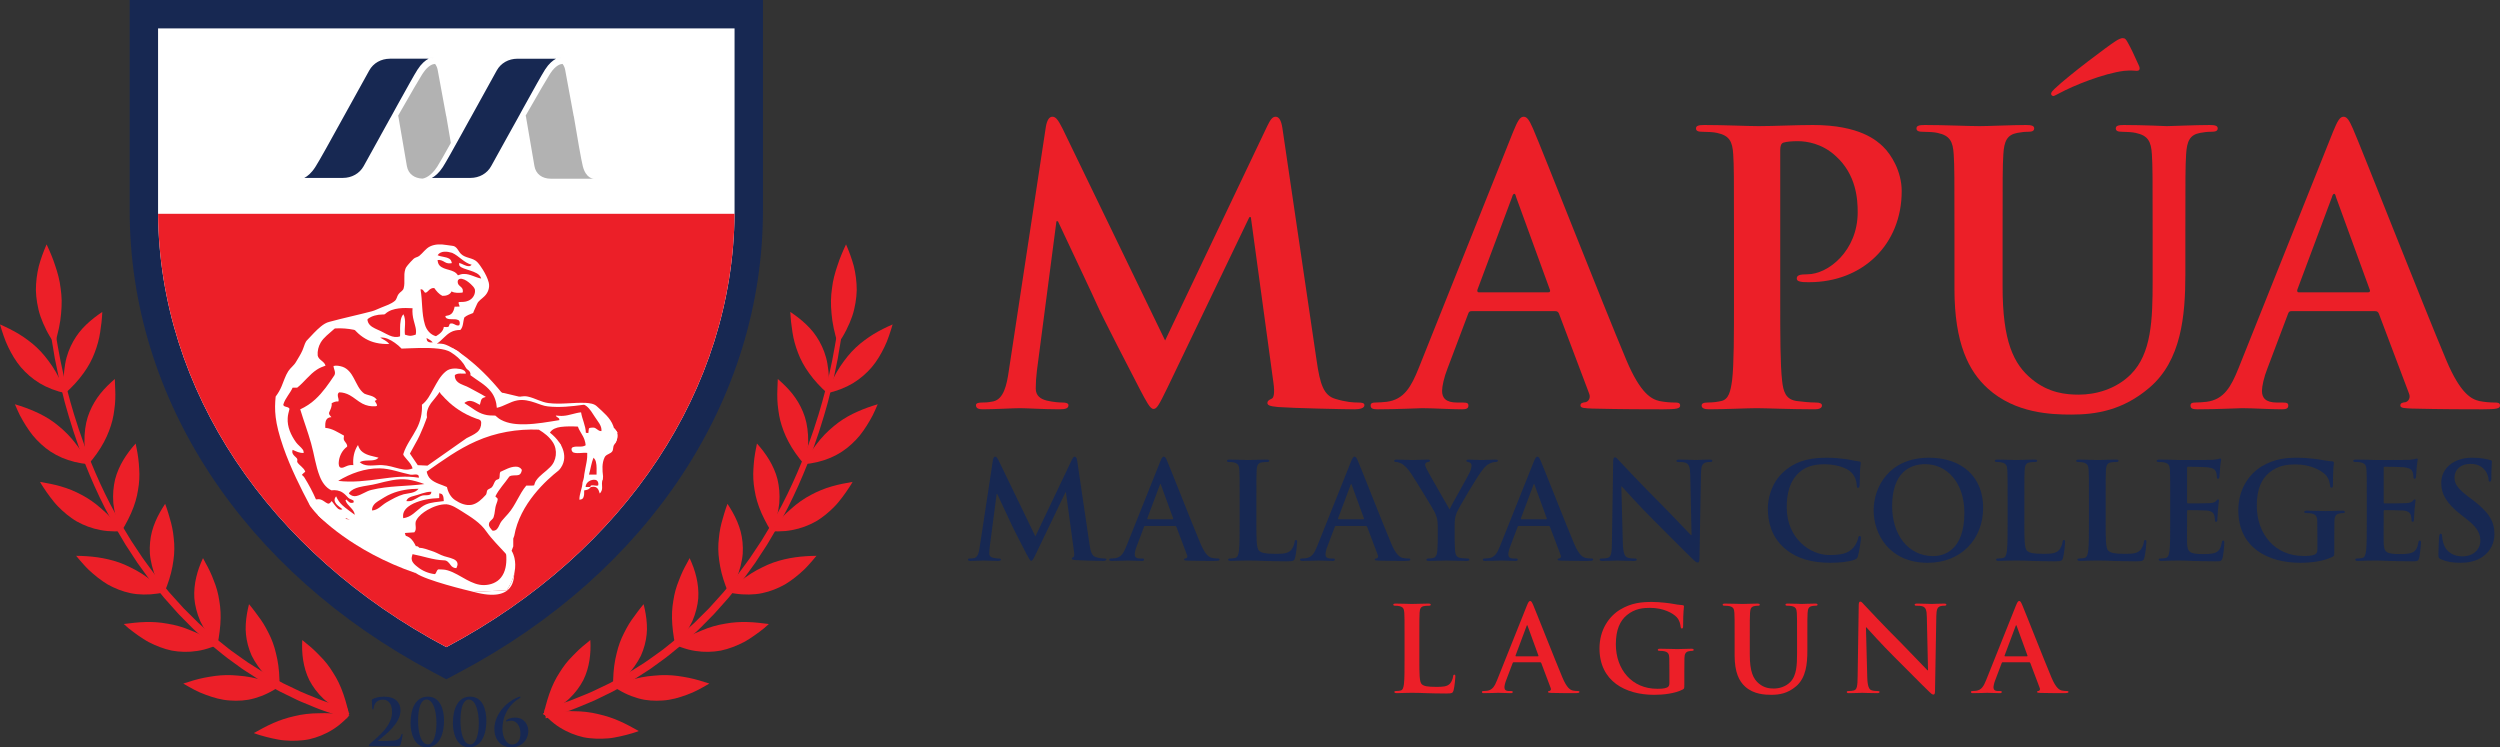 <svg id="Layer_1" data-name="Layer 1" xmlns="http://www.w3.org/2000/svg" width="6115" height="1827.93" viewBox="0 0 6115 1827.93"><rect x="0" y="0" width="6115" height="1827.93" fill="#333333" stroke="none"/><link xmlns="" type="text/css" id="dark-mode" rel="stylesheet" href=""/><style xmlns="" type="text/css" id="dark-mode-custom-style"/>
  <defs>
    <style>
      .cls-1 {
        fill: #ec1f28;
      }

      .cls-2 {
        fill: #fff;
      }

      .cls-3, .cls-4 {
        fill: #172852;
      }

      .cls-5 {
        fill: #b2b2b2;
      }

      .cls-4 {
        stroke: #fff;
        stroke-miterlimit: 10;
        stroke-width: 3.9px;
      }
    </style>
  </defs>
  <g>
    <g>
      <path class="cls-1" d="M2558.28,309.45c2.76-15.64,8.28-23.92,15.64-23.92s12.88,4.6,24.84,28.51l251.11,518.79,250.19-525.22c7.36-14.72,11.96-22.08,20.24-22.08s13.8,9.2,16.56,28.51l83.7,568.46c8.28,57.95,17.48,84.62,45.07,92.9,26.68,8.28,45.07,9.2,57.03,9.2,8.28,0,14.72.92,14.72,6.44,0,7.36-11.04,10.12-23.92,10.12-23,0-149.93-2.76-186.73-5.52-21.16-1.84-26.68-4.6-26.68-10.12,0-4.6,3.68-7.36,10.12-10.12,5.52-1.84,8.28-13.8,4.6-39.55l-55.19-404.73h-3.68l-200.52,417.6c-21.16,43.23-25.76,51.51-34.03,51.51s-17.48-18.4-32.19-45.99c-22.08-42.31-94.74-183.05-105.78-208.8-8.28-19.32-63.47-135.22-95.66-204.2h-3.68l-47.83,366.09c-1.84,16.56-2.76,28.51-2.76,43.23,0,17.48,11.96,25.76,27.59,29.43,16.56,3.68,29.43,4.6,38.63,4.6,7.36,0,13.8,1.84,13.8,6.44,0,8.28-8.28,10.12-22.08,10.12-38.63,0-80.03-2.76-96.58-2.76-17.48,0-61.63,2.76-91.06,2.76-9.2,0-16.56-1.84-16.56-10.12,0-4.6,5.52-6.44,14.72-6.44,7.36,0,13.8,0,27.59-2.76,25.76-5.52,33.11-41.39,37.71-72.67l91.06-599.73Z"/>
      <path class="cls-1" d="M3599.08,761.09c-4.6,0-6.44,1.84-8.28,7.36l-49.67,131.54c-9.2,23-13.8,45.07-13.8,56.11,0,16.56,8.28,28.51,36.79,28.51h13.8c11.04,0,13.8,1.84,13.8,7.36,0,7.36-5.52,9.2-15.64,9.2-29.43,0-68.99-2.76-97.5-2.76-10.12,0-60.71,2.76-108.54,2.76-11.96,0-17.48-1.84-17.48-9.2,0-5.52,3.68-7.36,11.04-7.36,8.28,0,21.16-.92,28.51-1.84,42.31-5.52,59.79-36.79,78.19-82.78l230.88-577.65c11.04-26.68,16.56-36.79,25.76-36.79,8.28,0,13.8,8.28,23,29.43,22.08,50.59,169.25,425.88,228.12,565.7,34.95,82.78,61.63,95.66,80.95,100.26,13.8,2.76,27.59,3.68,38.63,3.68,7.36,0,11.96.92,11.96,7.36,0,7.36-8.28,9.2-42.31,9.2s-100.26,0-173.85-1.84c-16.56-.92-27.59-.92-27.59-7.36,0-5.52,3.68-7.36,12.88-8.28,6.44-1.84,12.88-10.12,8.28-21.16l-73.59-195c-1.84-4.6-4.6-6.44-9.2-6.44h-205.12ZM3786.73,715.1c4.6,0,5.52-2.76,4.6-5.52l-82.78-227.2c-.92-3.68-1.84-8.28-4.6-8.28s-4.6,4.6-5.52,8.28l-84.62,226.28c-.92,3.68,0,6.44,3.68,6.44h169.25Z"/>
      <path class="cls-1" d="M4241.3,572.52c0-139.81,0-165.57-1.84-195-1.84-31.27-9.2-45.99-39.55-52.43-7.36-1.84-23-2.76-35.87-2.76-10.12,0-15.64-1.84-15.64-8.28s6.44-8.28,20.24-8.28c48.75,0,106.7,2.76,132.46,2.76,37.71,0,91.06-2.76,133.38-2.76,114.98,0,156.37,38.63,171.09,52.43,20.24,19.32,45.99,60.71,45.99,109.46,0,130.62-95.66,222.6-226.28,222.6-4.6,0-14.72,0-19.32-.92-4.6-.92-11.04-1.84-11.04-8.28,0-7.36,6.44-10.12,25.76-10.12,51.51,0,123.26-57.95,123.26-151.77,0-30.35-2.76-91.98-54.27-137.97-33.11-30.35-70.83-35.87-91.98-35.87-13.8,0-27.59.92-35.87,3.68-4.6,1.84-7.36,7.36-7.36,17.48v367.93c0,84.62,0,157.29,4.6,196.84,2.76,25.76,8.28,45.99,35.87,49.67,12.88,1.84,33.11,3.68,46.91,3.68,10.12,0,14.72,2.76,14.72,7.36,0,6.44-7.36,9.2-17.48,9.2-60.71,0-118.66-2.76-142.57-2.76-21.16,0-79.11,2.76-115.9,2.76-11.96,0-18.4-2.76-18.4-9.2,0-4.6,3.68-7.36,14.72-7.36,13.8,0,24.84-1.84,33.11-3.68,18.4-3.68,23-23.92,26.68-50.59,4.6-38.63,4.6-111.3,4.6-195.92v-161.89Z"/>
      <path class="cls-1" d="M4780.6,572.52c0-139.81,0-165.57-1.84-195-1.84-31.27-9.2-45.99-39.55-52.43-7.36-1.84-23-2.76-35.87-2.76-10.12,0-15.64-1.84-15.64-8.28s6.44-8.28,20.24-8.28c48.75,0,106.7,2.76,134.3,2.76,22.08,0,80.03-2.76,113.14-2.76,13.8,0,20.24,1.84,20.24,8.28s-5.52,8.28-14.72,8.28c-10.12,0-15.64.92-26.68,2.76-24.84,4.6-32.19,20.24-34.03,52.43-1.84,29.43-1.84,55.19-1.84,195v128.78c0,133.38,26.68,189.49,71.75,226.28,41.39,34.03,83.7,37.71,114.98,37.71,40.47,0,90.14-12.88,126.94-49.67,50.59-50.59,53.35-133.38,53.35-228.12v-114.98c0-139.81,0-165.57-1.84-195-1.84-31.27-9.2-45.99-39.55-52.43-7.36-1.84-23-2.76-33.11-2.76s-15.64-1.84-15.64-8.28,6.44-8.28,19.32-8.28c46.91,0,104.86,2.76,105.78,2.76,11.04,0,68.99-2.76,104.86-2.76,12.88,0,19.32,1.84,19.32,8.28s-5.52,8.28-16.56,8.28c-10.12,0-15.64.92-26.68,2.76-24.84,4.6-32.19,20.24-34.03,52.43-1.84,29.43-1.84,55.19-1.84,195v98.42c0,102.1-10.12,210.64-87.38,276.87-65.31,56.11-131.54,66.23-191.33,66.23-48.75,0-137.06-2.76-204.2-63.47-46.91-42.31-81.87-110.38-81.87-243.76v-134.3ZM5231.31,159.52c5.52,11.04,0,13.8-4.6,13.8s-12.88-1.84-31.27,0c-50.59,6.44-123.26,35.87-157.29,54.27-7.36,3.68-13.8,7.36-15.64,7.36s-5.52-1.84-5.52-5.52,3.68-7.36,8.28-11.96c36.79-34.95,133.38-106.7,148.09-115.9,9.2-6.44,15.64-8.28,18.4-8.28,6.44,0,8.28,2.76,12.88,11.04,7.36,12.88,15.64,30.35,26.68,55.19Z"/>
      <path class="cls-1" d="M5604.49,761.09c-4.6,0-6.44,1.84-8.28,7.36l-49.67,131.54c-9.2,23-13.8,45.07-13.8,56.11,0,16.56,8.28,28.51,36.79,28.51h13.8c11.04,0,13.8,1.84,13.8,7.36,0,7.36-5.52,9.2-15.64,9.2-29.43,0-68.99-2.76-97.5-2.76-10.12,0-60.71,2.76-108.54,2.76-11.96,0-17.48-1.84-17.48-9.2,0-5.52,3.68-7.36,11.04-7.36,8.28,0,21.16-.92,28.51-1.84,42.31-5.52,59.79-36.79,78.19-82.78l230.88-577.65c11.04-26.68,16.56-36.79,25.76-36.79,8.28,0,13.8,8.28,23,29.43,22.08,50.59,169.25,425.88,228.12,565.7,34.95,82.78,61.63,95.66,80.95,100.26,13.8,2.76,27.59,3.68,38.63,3.68,7.36,0,11.96.92,11.96,7.36,0,7.36-8.28,9.2-42.31,9.2s-100.26,0-173.85-1.84c-16.56-.92-27.59-.92-27.59-7.36,0-5.52,3.68-7.36,12.88-8.28,6.44-1.84,12.88-10.12,8.28-21.16l-73.59-195c-1.84-4.6-4.6-6.44-9.2-6.44h-205.12ZM5792.14,715.1c4.6,0,5.52-2.76,4.6-5.52l-82.78-227.2c-.92-3.68-1.84-8.28-4.6-8.28s-4.6,4.6-5.52,8.28l-84.62,226.28c-.92,3.68,0,6.44,3.68,6.44h169.25Z"/>
    </g>
    <g>
      <path class="cls-3" d="M2428.61,1125.49c.97-5.59,2.93-8.53,5.57-8.53s4.57,1.64,8.85,10.14l89.5,184.91,89.17-187.2c2.64-5.25,4.28-7.86,7.21-7.86s4.92,3.28,5.92,10.14l29.83,202.61c2.93,20.66,6.22,30.18,16.06,33.11,9.5,2.96,16.06,3.28,20.31,3.28,2.96,0,5.27.32,5.27,2.29,0,2.64-3.95,3.63-8.53,3.63-8.2,0-53.45-.99-66.55-1.99-7.56-.65-9.52-1.64-9.52-3.6,0-1.64,1.32-2.61,3.6-3.6,1.96-.65,2.96-4.92,1.64-14.1l-19.66-144.24h-1.32l-71.47,148.84c-7.53,15.41-9.17,18.35-12.13,18.35s-6.22-6.54-11.46-16.38c-7.88-15.09-33.79-65.23-37.71-74.43-2.96-6.89-22.62-48.18-34.08-72.77h-1.32l-17.05,130.47c-.65,5.92-.97,10.17-.97,15.41,0,6.24,4.25,9.2,9.82,10.49,5.92,1.32,10.49,1.64,13.77,1.64,2.64,0,4.92.67,4.92,2.29,0,2.96-2.96,3.63-7.88,3.63-13.75,0-28.51-.99-34.41-.99-6.24,0-21.98.99-32.47.99-3.28,0-5.89-.67-5.89-3.63,0-1.62,1.96-2.29,5.25-2.29,2.61,0,4.92,0,9.82-.97,9.2-1.96,11.81-14.77,13.45-25.9l32.47-213.75Z"/>
      <path class="cls-3" d="M2801.09,1286.46c-1.64,0-2.29.65-2.93,2.61l-17.73,46.89c-3.26,8.2-4.9,16.06-4.9,19.99,0,5.92,2.93,10.17,13.1,10.17h4.92c3.93,0,4.92.67,4.92,2.64,0,2.61-1.96,3.28-5.57,3.28-10.49,0-24.61-.99-34.75-.99-3.6,0-21.65.99-38.68.99-4.28,0-6.24-.67-6.24-3.28,0-1.96,1.32-2.64,3.93-2.64,2.96,0,7.56-.32,10.17-.65,15.09-1.96,21.31-13.13,27.87-29.51l82.29-205.89c3.93-9.5,5.89-13.1,9.17-13.1,2.96,0,4.92,2.93,8.2,10.49,7.86,18.02,60.31,151.8,81.29,201.62,12.48,29.51,21.98,34.11,28.86,35.72,4.92.99,9.84,1.32,13.77,1.32,2.61,0,4.25.32,4.25,2.64,0,2.61-2.93,3.28-15.07,3.28s-35.75,0-61.98-.67c-5.89-.32-9.82-.32-9.82-2.61,0-1.96,1.29-2.64,4.57-2.96,2.31-.65,4.6-3.6,2.96-7.53l-26.23-69.51c-.65-1.64-1.64-2.29-3.28-2.29h-73.11ZM2867.99,1270.05c1.62,0,1.96-.97,1.62-1.96l-29.48-80.97c-.35-1.32-.67-2.96-1.64-2.96s-1.64,1.64-1.96,2.96l-30.18,80.65c-.32,1.32,0,2.29,1.32,2.29h60.34Z"/>
      <path class="cls-3" d="M3073.09,1276.94c0,41.96,0,64.59,6.89,70.48,5.57,4.92,14.1,7.23,39.68,7.23,17.38,0,30.16-.35,38.36-9.2,3.93-4.25,7.86-13.42,8.53-19.66.32-2.96.97-4.92,3.6-4.92,2.29,0,2.61,1.64,2.61,5.57,0,3.63-2.29,28.22-4.92,37.71-1.96,7.21-3.6,8.85-20.63,8.85-23.62,0-40.67-.65-55.41-.97-14.77-.67-26.55-.99-40-.99-3.6,0-10.81,0-18.69.32-7.53,0-16.06.67-22.62.67-4.25,0-6.54-.99-6.54-3.28,0-1.64,1.29-2.64,5.25-2.64,4.9,0,8.85-.65,11.78-1.32,6.56-1.29,8.2-8.5,9.52-18.02,1.64-13.77,1.64-39.68,1.64-69.83v-57.7c0-49.82,0-59.02-.67-69.51-.65-11.14-3.26-16.38-14.1-18.67-2.61-.67-6.54-.99-10.81-.99-3.6,0-5.57-.65-5.57-2.96s2.29-2.93,7.21-2.93c15.41,0,36.07.97,44.92.97,7.86,0,31.8-.97,44.57-.97,4.6,0,6.89.65,6.89,2.93s-1.96,2.96-5.89,2.96c-3.6,0-8.85.32-12.8.99-8.85,1.64-11.46,7.21-12.11,18.67-.67,10.49-.67,19.69-.67,69.51v57.7Z"/>
      <path class="cls-3" d="M3267.72,1286.46c-1.64,0-2.29.65-2.93,2.61l-17.73,46.89c-3.26,8.2-4.9,16.06-4.9,19.99,0,5.92,2.93,10.17,13.1,10.17h4.92c3.93,0,4.92.67,4.92,2.64,0,2.61-1.96,3.28-5.57,3.28-10.49,0-24.61-.99-34.75-.99-3.6,0-21.65.99-38.68.99-4.28,0-6.24-.67-6.24-3.28,0-1.96,1.32-2.64,3.93-2.64,2.96,0,7.56-.32,10.17-.65,15.09-1.96,21.31-13.13,27.87-29.51l82.29-205.89c3.93-9.5,5.89-13.1,9.17-13.1,2.96,0,4.92,2.93,8.2,10.49,7.86,18.02,60.31,151.8,81.29,201.62,12.48,29.51,21.98,34.11,28.86,35.72,4.92.99,9.84,1.32,13.77,1.32,2.61,0,4.25.32,4.25,2.64,0,2.61-2.93,3.28-15.07,3.28s-35.75,0-61.98-.67c-5.89-.32-9.82-.32-9.82-2.61,0-1.96,1.29-2.64,4.57-2.96,2.31-.65,4.6-3.6,2.96-7.53l-26.23-69.51c-.65-1.64-1.64-2.29-3.28-2.29h-73.11ZM3334.62,1270.05c1.62,0,1.96-.97,1.62-1.96l-29.48-80.97c-.35-1.32-.67-2.96-1.64-2.96s-1.64,1.64-1.96,2.96l-30.18,80.65c-.32,1.32,0,2.29,1.32,2.29h60.34Z"/>
      <path class="cls-3" d="M3516.75,1287.11c0-17.7-3.28-24.91-7.56-34.43-2.29-5.25-46.22-77.37-57.7-94.42-8.18-12.13-16.38-20.31-22.6-23.92-4.28-2.31-9.84-4.28-13.77-4.28-2.64,0-4.92-.65-4.92-2.96,0-1.96,2.29-2.93,6.22-2.93,5.92,0,30.5.97,41.32.97,6.89,0,20.34-.97,35.08-.97,3.28,0,4.92.97,4.92,2.93s-2.29,2.31-7.21,3.63c-2.96.65-4.6,3.26-4.6,5.89s1.64,6.56,3.93,11.14c4.6,9.84,50.49,88.85,55.74,98.02,3.28-7.86,44.6-79.98,49.17-90.14,3.28-7.21,4.6-12.78,4.6-17.05,0-3.28-1.32-6.89-6.89-8.2-2.96-.65-5.89-1.29-5.89-3.28,0-2.29,1.64-2.93,5.57-2.93,10.81,0,21.31.97,30.8.97,7.23,0,28.86-.97,35.1-.97,3.6,0,5.89.65,5.89,2.61,0,2.31-2.64,3.28-6.24,3.28-3.28,0-9.5,1.32-14.42,3.93-6.89,3.28-10.49,7.23-17.7,16.08-10.81,13.1-56.71,90.14-62.62,104.24-4.92,11.81-4.92,21.98-4.92,32.79v26.87c0,5.25,0,19.02.99,32.79.65,9.52,3.6,16.73,13.45,18.02,4.57.67,11.78,1.32,16.38,1.32,3.6,0,5.25.99,5.25,2.64,0,2.29-2.64,3.28-6.89,3.28-20.66,0-41.32-.99-50.17-.99-8.18,0-28.84.99-40.97.99-4.6,0-7.21-.67-7.21-3.28,0-1.64,1.64-2.64,5.25-2.64,4.57,0,8.53-.65,11.46-1.32,6.56-1.29,9.52-8.5,10.17-18.02.99-13.77.99-27.55.99-32.79v-26.87Z"/>
      <path class="cls-3" d="M3714.91,1286.46c-1.64,0-2.29.65-2.93,2.61l-17.73,46.89c-3.26,8.2-4.9,16.06-4.9,19.99,0,5.92,2.93,10.17,13.1,10.17h4.92c3.93,0,4.92.67,4.92,2.64,0,2.61-1.96,3.28-5.57,3.28-10.49,0-24.61-.99-34.75-.99-3.6,0-21.65.99-38.68.99-4.28,0-6.24-.67-6.24-3.28,0-1.96,1.32-2.64,3.93-2.64,2.96,0,7.56-.32,10.17-.65,15.09-1.96,21.31-13.13,27.87-29.51l82.29-205.89c3.93-9.5,5.89-13.1,9.17-13.1,2.96,0,4.92,2.93,8.2,10.49,7.86,18.02,60.31,151.8,81.29,201.62,12.48,29.51,21.98,34.11,28.86,35.72,4.92.99,9.84,1.32,13.77,1.32,2.61,0,4.25.32,4.25,2.64,0,2.61-2.93,3.28-15.07,3.28s-35.75,0-61.98-.67c-5.89-.32-9.82-.32-9.82-2.61,0-1.96,1.29-2.64,4.57-2.96,2.31-.65,4.6-3.6,2.96-7.53l-26.23-69.51c-.65-1.64-1.64-2.29-3.28-2.29h-73.11ZM3781.81,1270.05c1.62,0,1.96-.97,1.62-1.96l-29.48-80.97c-.35-1.32-.67-2.96-1.64-2.96s-1.64,1.64-1.96,2.96l-30.18,80.65c-.32,1.32,0,2.29,1.32,2.29h60.34Z"/>
      <path class="cls-3" d="M3969.38,1327.43c.67,25.58,4.92,34.11,11.49,36.4,5.57,1.96,11.81,2.29,17.05,2.29,3.6,0,5.57.67,5.57,2.64,0,2.61-2.96,3.28-7.56,3.28-21.31,0-34.41-.99-40.65-.99-2.93,0-18.35.99-35.4.99-4.28,0-7.21-.35-7.21-3.28,0-1.96,1.96-2.64,5.25-2.64,4.25,0,10.17-.32,14.74-1.64,8.53-2.61,9.84-12.13,10.17-40.65l2.96-194.08c0-6.56.97-11.14,4.25-11.14,3.6,0,6.56,4.25,12.13,10.14,3.93,4.28,53.77,57.7,101.63,105.26,22.3,22.27,66.55,69.48,72.12,74.73h1.64l-3.26-147.2c-.35-19.99-3.28-26.23-11.16-29.51-4.92-1.96-12.78-1.96-17.38-1.96-3.93,0-5.25-.97-5.25-2.96,0-2.61,3.6-2.93,8.53-2.93,17.05,0,32.79.97,39.68.97,3.6,0,16.06-.97,32.12-.97,4.28,0,7.53.32,7.53,2.93,0,1.99-1.96,2.96-5.89,2.96-3.28,0-5.89,0-9.82.99-9.2,2.61-11.81,9.5-12.13,27.87l-3.63,206.86c0,7.21-1.29,10.17-4.25,10.17-3.6,0-7.53-3.6-11.14-7.21-20.66-19.69-62.62-62.62-96.73-96.38-35.72-35.43-72.12-76.4-78.01-82.64h-.99l3.6,137.7Z"/>
      <path class="cls-3" d="M4364.78,1340.88c-32.14-28.19-40.67-64.91-40.67-96.73,0-22.27,6.89-60.96,38.36-89.82,23.62-21.63,54.77-34.75,103.59-34.75,20.34,0,32.47,1.32,47.56,3.28,12.46,1.64,22.95,4.6,32.77,5.57,3.6.32,4.92,1.96,4.92,3.95,0,2.61-.97,6.54-1.64,18.02-.65,10.81-.32,28.84-.97,35.4-.32,4.92-.99,7.53-3.93,7.53-2.64,0-3.28-2.61-3.28-7.21-.35-10.17-4.6-21.63-12.8-30.16-10.81-11.49-36.37-20.34-66.55-20.34-28.51,0-47.21,7.23-61.63,20.34-23.94,21.98-30.16,53.1-30.16,84.92,0,78.01,59.34,116.69,103.27,116.69,29.19,0,46.89-3.28,59.99-18.35,5.57-6.24,9.84-15.74,11.16-21.65.97-5.25,1.62-6.54,4.25-6.54,2.29,0,2.96,2.29,2.96,4.9,0,3.95-3.95,32.47-7.21,43.61-1.64,5.59-2.96,7.23-8.53,9.52-13.13,5.25-38.04,7.53-59.02,7.53-44.92,0-82.61-9.82-112.44-35.72Z"/>
      <path class="cls-3" d="M4582.93,1248.1c0-56.06,37.07-128.53,135.41-128.53,81.62,0,132.46,47.53,132.46,122.61s-52.46,134.42-135.74,134.42c-94.1,0-132.13-70.48-132.13-128.5ZM4804.88,1254.32c0-73.44-42.29-119.01-96.06-119.01-37.69,0-80.65,20.98-80.65,102.62,0,68.19,37.71,122.29,100.66,122.29,22.95,0,76.05-11.16,76.05-105.91Z"/>
      <path class="cls-3" d="M4951.54,1276.94c0,41.96,0,64.59,6.89,70.48,5.57,4.92,14.1,7.23,39.68,7.23,17.38,0,30.16-.35,38.36-9.2,3.93-4.25,7.86-13.42,8.53-19.66.32-2.96.97-4.92,3.6-4.92,2.29,0,2.61,1.64,2.61,5.57,0,3.63-2.29,28.22-4.92,37.71-1.96,7.21-3.6,8.85-20.63,8.85-23.62,0-40.67-.65-55.41-.97-14.77-.67-26.55-.99-40-.99-3.6,0-10.81,0-18.69.32-7.53,0-16.06.67-22.62.67-4.25,0-6.54-.99-6.54-3.28,0-1.64,1.29-2.64,5.25-2.64,4.9,0,8.85-.65,11.78-1.32,6.56-1.29,8.2-8.5,9.52-18.02,1.64-13.77,1.64-39.68,1.64-69.83v-57.7c0-49.82,0-59.02-.67-69.51-.65-11.14-3.26-16.38-14.1-18.67-2.61-.67-6.54-.99-10.81-.99-3.6,0-5.57-.65-5.57-2.96s2.29-2.93,7.21-2.93c15.41,0,36.07.97,44.92.97,7.86,0,31.8-.97,44.57-.97,4.6,0,6.89.65,6.89,2.93s-1.96,2.96-5.89,2.96c-3.6,0-8.85.32-12.8.99-8.85,1.64-11.46,7.21-12.11,18.67-.67,10.49-.67,19.69-.67,69.51v57.7Z"/>
      <path class="cls-3" d="M5150.42,1276.94c0,41.96,0,64.59,6.89,70.48,5.57,4.92,14.1,7.23,39.68,7.23,17.38,0,30.16-.35,38.36-9.2,3.93-4.25,7.86-13.42,8.53-19.66.32-2.96.97-4.92,3.6-4.92,2.29,0,2.61,1.64,2.61,5.57,0,3.63-2.29,28.22-4.92,37.71-1.96,7.21-3.6,8.85-20.63,8.85-23.62,0-40.67-.65-55.41-.97-14.77-.67-26.55-.99-40-.99-3.6,0-10.81,0-18.69.32-7.53,0-16.06.67-22.62.67-4.25,0-6.54-.99-6.54-3.28,0-1.64,1.29-2.64,5.25-2.64,4.9,0,8.85-.65,11.78-1.32,6.56-1.29,8.2-8.5,9.52-18.02,1.64-13.77,1.64-39.68,1.64-69.83v-57.7c0-49.82,0-59.02-.67-69.51-.65-11.14-3.26-16.38-14.1-18.67-2.61-.67-6.54-.99-10.81-.99-3.6,0-5.57-.65-5.57-2.96s2.29-2.93,7.21-2.93c15.41,0,36.07.97,44.92.97,7.86,0,31.8-.97,44.57-.97,4.6,0,6.89.65,6.89,2.93s-1.96,2.96-5.89,2.96c-3.6,0-8.85.32-12.8.99-8.85,1.64-11.46,7.21-12.11,18.67-.67,10.49-.67,19.69-.67,69.51v57.7Z"/>
      <path class="cls-3" d="M5308.31,1219.24c0-49.82,0-59.02-.67-69.51-.65-11.14-3.28-16.38-14.1-18.67-2.61-.67-8.18-.99-12.78-.99-3.6,0-5.57-.65-5.57-2.96s2.29-2.93,7.21-2.93c8.85,0,18.35.32,26.55.32,8.53.32,16.06.65,20.66.65,10.49,0,75.72,0,81.96-.32,6.22-.65,11.46-1.32,14.1-1.96,1.64-.32,3.6-1.32,5.25-1.32s1.96,1.32,1.96,2.96c0,2.29-1.64,6.24-2.64,21.31-.32,3.28-.97,17.7-1.62,21.65-.35,1.62-.99,3.6-3.28,3.6s-2.96-1.64-2.96-4.6c0-2.29-.32-7.88-1.96-11.81-2.29-5.89-5.57-9.82-21.98-11.78-5.57-.67-40-1.32-46.54-1.32-1.64,0-2.31.97-2.31,3.28v82.93c0,2.29.35,3.6,2.31,3.6,7.21,0,44.9,0,52.46-.65,7.86-.67,12.78-1.64,15.74-4.92,2.29-2.64,3.6-4.28,5.25-4.28,1.29,0,2.29.67,2.29,2.64s-1.32,7.21-2.61,23.94c-.35,6.54-1.32,19.66-1.32,21.95,0,2.64,0,6.24-2.96,6.24-2.29,0-2.96-1.32-2.96-2.96-.32-3.28-.32-7.53-1.29-11.81-1.64-6.54-6.24-11.46-18.37-12.78-6.22-.65-38.68-.97-46.54-.97-1.64,0-1.99,1.29-1.99,3.26v25.9c0,11.16-.32,41.32,0,50.81.67,22.62,5.92,27.55,39.35,27.55,8.53,0,22.3,0,30.8-3.93,8.53-3.95,12.48-10.81,14.77-24.26.65-3.6,1.32-4.92,3.6-4.92,2.61,0,2.61,2.64,2.61,5.89,0,7.56-2.61,29.83-4.25,36.4-2.29,8.53-5.25,8.53-17.7,8.53-24.59,0-42.61-.65-56.71-.97-14.12-.67-24.26-.99-34.11-.99-3.6,0-10.81,0-18.69.32-7.53,0-16.06.67-22.62.67-4.25,0-6.54-.99-6.54-3.28,0-1.64,1.29-2.64,5.25-2.64,4.9,0,8.85-.65,11.78-1.32,6.56-1.29,8.2-8.5,9.52-18.02,1.64-13.77,1.64-39.68,1.64-69.83v-57.7Z"/>
      <path class="cls-3" d="M5709.65,1350.05c0,8.85-.35,9.5-4.28,11.81-21.31,11.14-53.42,14.74-79.01,14.74-80.32,0-151.47-38.04-151.47-128.5,0-52.46,27.22-89.17,57.05-107.22,31.47-18.99,60.66-21.31,88.18-21.31,22.62,0,51.49,3.93,58.05,5.25,6.89,1.32,18.35,3.28,25.88,3.6,3.95.32,4.6,1.64,4.6,3.95,0,3.6-2.29,12.78-2.29,53.75,0,5.25-.99,6.89-3.6,6.89-2.31,0-2.96-1.64-3.28-4.25-.99-7.56-2.64-18.05-11.16-27.22-9.82-10.49-36.05-25.56-73.09-25.56-18.05,0-41.96,1.29-64.94,20.31-18.35,15.41-30.16,40-30.16,80.32,0,70.48,44.92,123.28,114.08,123.28,8.53,0,20.01,0,27.87-3.6,4.92-2.31,6.24-6.56,6.24-12.13v-30.83c0-16.38,0-28.86-.32-38.68-.32-11.16-3.28-16.38-14.1-18.69-2.64-.65-8.2-.97-12.8-.97-2.93,0-4.9-.67-4.9-2.64,0-2.61,2.29-3.28,6.89-3.28,17.03,0,37.69.99,47.53.99s27.52-.99,38.36-.99c4.25,0,6.54.67,6.54,3.28,0,1.96-1.96,2.64-4.25,2.64-2.64,0-4.92.32-8.85.97-8.85,1.64-12.13,7.21-12.46,18.69-.32,9.82-.32,22.95-.32,39.33v36.07Z"/>
      <path class="cls-3" d="M5789.16,1219.24c0-49.82,0-59.02-.67-69.51-.65-11.14-3.28-16.38-14.1-18.67-2.61-.67-8.18-.99-12.78-.99-3.6,0-5.57-.65-5.57-2.96s2.29-2.93,7.21-2.93c8.85,0,18.35.32,26.55.32,8.53.32,16.06.65,20.66.65,10.49,0,75.72,0,81.96-.32,6.22-.65,11.46-1.32,14.1-1.96,1.64-.32,3.6-1.32,5.25-1.32s1.96,1.32,1.96,2.96c0,2.29-1.64,6.24-2.64,21.31-.32,3.28-.97,17.7-1.62,21.65-.35,1.62-.99,3.6-3.28,3.6s-2.96-1.64-2.96-4.6c0-2.29-.32-7.88-1.96-11.81-2.29-5.89-5.57-9.82-21.98-11.78-5.57-.67-40-1.32-46.54-1.32-1.64,0-2.31.97-2.31,3.28v82.93c0,2.29.35,3.6,2.31,3.6,7.21,0,44.9,0,52.46-.65,7.86-.67,12.78-1.64,15.74-4.92,2.29-2.64,3.6-4.28,5.25-4.28,1.29,0,2.29.67,2.29,2.64s-1.32,7.21-2.61,23.94c-.35,6.54-1.32,19.66-1.32,21.95,0,2.64,0,6.24-2.96,6.24-2.29,0-2.96-1.32-2.96-2.96-.32-3.28-.32-7.53-1.29-11.81-1.64-6.54-6.24-11.46-18.37-12.78-6.22-.65-38.68-.97-46.54-.97-1.64,0-1.99,1.29-1.99,3.26v25.9c0,11.16-.32,41.32,0,50.81.67,22.62,5.92,27.55,39.35,27.55,8.53,0,22.3,0,30.8-3.93,8.53-3.95,12.48-10.81,14.77-24.26.65-3.6,1.32-4.92,3.6-4.92,2.61,0,2.61,2.64,2.61,5.89,0,7.56-2.61,29.83-4.25,36.4-2.29,8.53-5.25,8.53-17.7,8.53-24.59,0-42.61-.65-56.71-.97-14.12-.67-24.26-.99-34.11-.99-3.6,0-10.81,0-18.69.32-7.53,0-16.06.67-22.62.67-4.25,0-6.54-.99-6.54-3.28,0-1.64,1.29-2.64,5.25-2.64,4.9,0,8.85-.65,11.78-1.32,6.56-1.29,8.2-8.5,9.52-18.02,1.64-13.77,1.64-39.68,1.64-69.83v-57.7Z"/>
      <path class="cls-3" d="M5970.61,1368.08c-5.25-2.29-6.22-3.93-6.22-11.14,0-18.02,1.32-37.71,1.64-42.96.32-4.9,1.32-8.53,3.93-8.53,2.96,0,3.28,2.96,3.28,5.59,0,4.25,1.32,11.14,2.96,16.71,7.21,24.26,26.55,33.11,46.86,33.11,29.51,0,43.95-19.99,43.95-37.37,0-16.06-4.92-31.15-32.14-52.46l-15.07-11.81c-36.07-28.19-48.53-51.14-48.53-77.69,0-36.07,30.16-61.98,75.72-61.98,21.31,0,35.08,3.28,43.61,5.57,2.96.67,4.6,1.64,4.6,3.95,0,4.25-1.32,13.77-1.32,39.33,0,7.21-.99,9.84-3.6,9.84-2.29,0-3.28-1.96-3.28-5.92,0-2.93-1.64-13.1-8.53-21.63-4.92-6.24-14.42-16.06-35.72-16.06-24.26,0-39.03,14.1-39.03,33.76,0,15.09,7.56,26.55,34.75,47.21l9.2,6.89c39.65,29.83,53.75,52.46,53.75,83.61,0,19.02-7.21,41.64-30.8,57.05-16.41,10.49-34.75,13.42-52.13,13.42-19.02,0-33.76-2.29-47.88-8.53Z"/>
    </g>
    <g>
      <path class="cls-1" d="M3471.72,1611.44c0,37.09,0,57.08,6.07,62.3,4.95,4.35,12.48,6.36,35.08,6.36,15.36,0,26.65-.27,33.91-8.1,3.46-3.78,6.94-11.88,7.53-17.4.27-2.59.87-4.33,3.18-4.33,2.04,0,2.31,1.44,2.31,4.92,0,3.18-2.01,24.91-4.35,33.31-1.74,6.39-3.18,7.83-18.25,7.83-20.86,0-35.92-.57-48.97-.87-13.03-.57-23.47-.87-35.35-.87-3.18,0-9.57,0-16.51.3-6.66,0-14.22.57-20.01.57-3.75,0-5.79-.87-5.79-2.91,0-1.44,1.17-2.31,4.65-2.31,4.35,0,7.81-.57,10.42-1.14,5.79-1.17,7.26-7.56,8.4-15.96,1.47-12.16,1.47-35.05,1.47-61.7v-51.01c0-44.05,0-52.16-.6-61.43-.57-9.84-2.88-14.49-12.46-16.51-2.31-.6-5.79-.87-9.57-.87-3.18,0-4.92-.6-4.92-2.61s2.04-2.61,6.39-2.61c13.62,0,31.87.87,39.7.87,6.94,0,28.09-.87,39.4-.87,4.05,0,6.09.57,6.09,2.61s-1.74,2.61-5.22,2.61c-3.18,0-7.83.27-11.31.87-7.81,1.44-10.14,6.36-10.71,16.51-.57,9.27-.57,17.38-.57,61.43v51.01Z"/>
      <path class="cls-1" d="M3702.45,1619.84c-1.44,0-2.04.57-2.61,2.31l-15.64,41.44c-2.91,7.23-4.35,14.2-4.35,17.68,0,5.22,2.61,8.97,11.58,8.97h4.35c3.48,0,4.35.57,4.35,2.31,0,2.34-1.74,2.91-4.95,2.91-9.27,0-21.73-.87-30.7-.87-3.18,0-19.12.87-34.21.87-3.75,0-5.49-.57-5.49-2.91,0-1.74,1.17-2.31,3.48-2.31,2.61,0,6.66-.3,8.97-.57,13.33-1.74,18.84-11.58,24.64-26.08l72.74-181.98c3.48-8.4,5.22-11.61,8.1-11.61,2.61,0,4.35,2.61,7.23,9.27,6.96,15.96,53.33,134.17,71.87,178.22,11.01,26.08,19.42,30.13,25.51,31.6,4.35.85,8.7,1.14,12.18,1.14,2.31,0,3.75.3,3.75,2.31,0,2.34-2.61,2.91-13.33,2.91s-31.6,0-54.77-.57c-5.22-.3-8.7-.3-8.7-2.34,0-1.74,1.17-2.31,4.05-2.61,2.04-.57,4.08-3.18,2.61-6.66l-23.17-61.43c-.6-1.44-1.47-2.01-2.91-2.01h-64.61ZM3761.57,1605.35c1.44,0,1.74-.87,1.44-1.74l-26.08-71.57c-.3-1.17-.57-2.61-1.44-2.61s-1.47,1.44-1.74,2.61l-26.68,71.27c-.27,1.17,0,2.04,1.17,2.04h53.33Z"/>
      <path class="cls-1" d="M4119.83,1676.05c0,7.83-.3,8.4-3.78,10.44-18.82,9.84-47.23,13.03-69.83,13.03-70.98,0-133.87-33.61-133.87-113.59,0-46.36,24.06-78.83,50.42-94.77,27.82-16.81,53.62-18.82,77.96-18.82,19.99,0,45.49,3.48,51.29,4.62,6.09,1.17,16.23,2.91,22.9,3.18,3.48.3,4.05,1.47,4.05,3.48,0,3.18-2.04,11.31-2.04,47.53,0,4.62-.87,6.09-3.18,6.09-2.01,0-2.61-1.47-2.88-3.78-.87-6.66-2.34-15.94-9.87-24.04-8.68-9.27-31.87-22.62-64.61-22.62-15.94,0-37.09,1.17-57.38,17.97-16.23,13.62-26.65,35.35-26.65,71,0,62.3,39.7,108.96,100.83,108.96,7.53,0,17.68,0,24.64-3.21,4.35-2.01,5.49-5.79,5.49-10.71v-27.22c0-14.49,0-25.51-.27-34.21-.3-9.84-2.91-14.49-12.48-16.51-2.31-.6-7.23-.87-11.29-.87-2.61,0-4.35-.6-4.35-2.34,0-2.31,2.04-2.88,6.09-2.88,15.07,0,33.31.87,42.01.87s24.34-.87,33.91-.87c3.75,0,5.79.57,5.79,2.88,0,1.74-1.74,2.34-3.78,2.34-2.31,0-4.35.27-7.81.87-7.83,1.44-10.74,6.36-11.01,16.51-.3,8.7-.3,20.29-.3,34.78v31.87Z"/>
      <path class="cls-1" d="M4242.89,1560.42c0-44.05,0-52.16-.57-61.43-.57-9.84-2.88-14.49-12.46-16.51-2.31-.6-7.26-.87-11.31-.87-3.18,0-4.92-.6-4.92-2.61s2.04-2.61,6.39-2.61c15.34,0,33.61.87,42.29.87,6.96,0,25.21-.87,35.65-.87,4.35,0,6.39.57,6.39,2.61s-1.74,2.61-4.65,2.61c-3.18,0-4.92.27-8.4.87-7.83,1.44-10.14,6.36-10.71,16.51-.6,9.27-.6,17.38-.6,61.43v40.57c0,42.01,8.4,59.69,22.62,71.27,13.03,10.74,26.35,11.88,36.22,11.88,12.75,0,28.39-4.05,39.98-15.64,15.94-15.94,16.81-42.01,16.81-71.87v-36.22c0-44.05,0-52.16-.57-61.43-.57-9.84-2.91-14.49-12.46-16.51-2.34-.6-7.26-.87-10.44-.87s-4.92-.6-4.92-2.61,2.04-2.61,6.09-2.61c14.77,0,33.04.87,33.31.87,3.48,0,21.73-.87,33.04-.87,4.05,0,6.09.57,6.09,2.61s-1.74,2.61-5.22,2.61c-3.18,0-4.92.27-8.4.87-7.83,1.44-10.14,6.36-10.71,16.51-.6,9.27-.6,17.38-.6,61.43v31c0,32.17-3.18,66.38-27.52,87.23-20.58,17.68-41.44,20.86-60.26,20.86-15.36,0-43.18-.87-64.34-19.99-14.79-13.33-25.81-34.78-25.81-76.79v-42.31Z"/>
      <path class="cls-1" d="M4567.29,1656.06c.6,22.6,4.35,30.13,10.14,32.17,4.95,1.72,10.44,2.01,15.07,2.01,3.21,0,4.95.57,4.95,2.31,0,2.34-2.61,2.91-6.66,2.91-18.84,0-30.43-.87-35.95-.87-2.61,0-16.23.87-31.3.87-3.75,0-6.36-.3-6.36-2.91,0-1.74,1.74-2.31,4.62-2.31,3.78,0,9-.3,13.05-1.44,7.53-2.31,8.7-10.71,8.97-35.95l2.61-171.54c0-5.79.87-9.84,3.78-9.84,3.18,0,5.79,3.75,10.71,8.97,3.48,3.78,47.53,51.01,89.82,93.03,19.71,19.69,58.84,61.43,63.77,66.05h1.44l-2.91-130.09c-.27-17.68-2.88-23.19-9.84-26.08-4.35-1.74-11.29-1.74-15.36-1.74-3.48,0-4.62-.87-4.62-2.61,0-2.31,3.18-2.61,7.53-2.61,15.07,0,28.99.87,35.05.87,3.21,0,14.2-.87,28.42-.87,3.75,0,6.66.3,6.66,2.61,0,1.74-1.74,2.61-5.22,2.61-2.91,0-5.22,0-8.7.87-8.1,2.31-10.42,8.4-10.71,24.61l-3.18,182.85c0,6.39-1.17,9-3.78,9-3.18,0-6.66-3.18-9.84-6.39-18.25-17.38-55.34-55.34-85.49-85.2-31.57-31.27-63.74-67.5-68.96-73.01h-.87l3.18,121.72Z"/>
      <path class="cls-1" d="M4898.66,1619.84c-1.44,0-2.04.57-2.61,2.31l-15.64,41.44c-2.91,7.23-4.35,14.2-4.35,17.68,0,5.22,2.61,8.97,11.58,8.97h4.35c3.48,0,4.35.57,4.35,2.31,0,2.34-1.74,2.91-4.95,2.91-9.27,0-21.73-.87-30.7-.87-3.18,0-19.12.87-34.21.87-3.75,0-5.49-.57-5.49-2.91,0-1.74,1.17-2.31,3.48-2.31,2.61,0,6.66-.3,8.97-.57,13.33-1.74,18.84-11.58,24.64-26.08l72.74-181.98c3.48-8.4,5.22-11.61,8.1-11.61,2.61,0,4.35,2.61,7.26,9.27,6.94,15.96,53.3,134.17,71.85,178.22,11.01,26.08,19.42,30.13,25.51,31.6,4.35.85,8.7,1.14,12.18,1.14,2.31,0,3.75.3,3.75,2.31,0,2.34-2.61,2.91-13.33,2.91s-31.6,0-54.77-.57c-5.22-.3-8.7-.3-8.7-2.34,0-1.74,1.17-2.31,4.05-2.61,2.04-.57,4.08-3.18,2.61-6.66l-23.17-61.43c-.6-1.44-1.44-2.01-2.91-2.01h-64.61ZM4957.78,1605.35c1.44,0,1.74-.87,1.44-1.74l-26.08-71.57c-.3-1.17-.57-2.61-1.44-2.61s-1.47,1.44-1.74,2.61l-26.68,71.27c-.27,1.17,0,2.04,1.17,2.04h53.33Z"/>
    </g>
  </g>
  <g>
    <g>
      <g>
        <path class="cls-1" d="M2062.76,787.89s-.75,5.8-2.15,16.74c-.75,5.45-1.45,12.2-2.7,20.09-.25,1.65-.55,3.35-.85,5.1v.05c-1.1,6.6-2.3,13.9-3.65,21.94-.85,5.1-1.75,10.45-2.7,16.05-.45,2.8-.95,5.7-1.4,8.65-.6,2.9-1.2,5.85-1.85,8.9-2.4,11.6-4.95,23.99-7.65,37.24-.05,0,0,.05,0,.05-.15.7-.3,1.4-.45,2.1-1.35,7.05-3.3,14.2-5.1,21.64-1.1,4.45-2.25,9-3.35,13.6-.75,3.05-1.5,6.15-2.3,9.25-3.55,15.75-8.65,31.94-13.5,48.98-7.35,24.94-15.84,51.18-25.69,78.43,0,.05-.05.1-.1.15-4.4,12.4-9.1,24.99-14.15,37.74-14,35.44-30.19,72.08-48.98,108.97-3.2,6.05-6.45,12.15-9.7,18.24-2.05,3.8-4.05,7.65-6.1,11.45-2.7,5-5.25,10.05-8.05,15-2.25,3.8-4.5,7.65-6.8,11.45-.65,1.1-1.3,2.2-1.95,3.3-5.8,9.9-11.7,19.84-17.59,29.84-6.35,9.7-12.75,19.44-19.14,29.24-3.25,4.9-6.45,9.85-9.65,14.75-3.45,4.8-6.9,9.55-10.4,14.35-5.75,7.95-11.5,15.95-17.29,23.89-1.2,1.65-2.35,3.25-3.55,4.9-7.45,9.3-14.9,18.59-22.34,27.89l-2.45,3.05-8.8,10.9-11.9,13.4c-8,8.9-15.79,17.99-23.94,26.79-8.35,8.5-16.74,17.04-25.14,25.54-4.25,4.2-8.25,8.65-12.7,12.6l-10.75,9.8-2.45,2.25-13.2,12c-4.4,3.95-8.6,8.15-13.3,11.8-2.35,1.9-4.7,3.8-7.05,5.7-15.89,13.05-31.59,26.29-48.29,37.84-4.75,3.45-9.4,6.85-14.1,10.25-4.7,3.4-9.25,6.9-14.2,9.9-9.65,6.25-19.29,12.45-28.79,18.54-1.05.7-2,1.4-3.05,2.05q-.05,0-.1.05c-8.45,5.5-17.29,10.2-25.89,15.1-6,3.35-11.9,6.75-17.79,10.05-3.75,2.1-7.45,4.15-11.2,6.15-9.85,4.8-19.59,9.55-29.24,14.3-4.85,2.35-9.65,4.65-14.4,7-4.8,2.3-9.75,4.15-14.55,6.2-17.34,7.15-34.14,14.55-50.98,20.29,0,.05-.1,0-.1,0-2,.7-3.9,1.35-5.9,2-9.4,3.25-18.59,6.45-27.69,9.55-5.45,1.8-10.85,3.35-16.29,4.85h-.05c-1.55.4-3.15.85-4.7,1.25v-5.9c-1.05-1.1-2.1-2.15-3.1-3.25-.65.3-1.3.55-1.95.85.15-.8.3-1.55.5-2.35-.55-.6-1.15-1.25-1.7-1.85.7-.1,1.45-.2,2.15-.25.7-3.65,1.5-7.2,2.4-10.7.55-.15,1.15-.3,1.7-.45,1.1-.3,2.2-.6,3.3-.9,2.2-.6,4.45-1.2,6.7-1.8,2.2-.6,4.4-1.45,6.6-2.15,8.9-3,17.89-6.05,27.09-9.1,1-.35,2-.7,3.05-1.05h.05c3.55-1.2,7.15-2.4,10.75-3.6,4.7-1.45,9.15-3.6,13.8-5.4,9.25-3.75,18.59-7.5,28.09-11.35,9.6-3.6,18.79-8.35,28.29-12.8,9.45-4.5,18.99-9.1,28.64-13.7,2.9-1.6,5.8-3.2,8.7-4.8,6.5-3.6,13.05-7.2,19.64-10.85,4.75-2.6,9.55-5.25,14.35-7.9,2.95-1.7,5.85-3.55,8.7-5.35,1.8-1.15,3.6-2.3,5.4-3.4,9.35-5.9,18.79-11.85,28.29-17.84,9.35-6.25,18.39-13,27.69-19.54,4.6-3.3,9.25-6.65,13.9-9.95,4.7-3.3,9-7.1,13.55-10.6,6.05-4.85,12.1-9.7,18.14-14.6,2.9-2.3,5.85-4.7,8.8-7.05,8.8-7.55,17.34-15.44,26.04-23.14l.65-.6s.05,0,.05-.05l12.35-11.05c4.2-4,8.3-8.2,12.45-12.3,8.3-8.25,16.59-16.54,24.89-24.79l23.54-26.09c3.95-4.4,7.95-8.65,11.75-13.1l7.4-9,3.75-4.6c7.35-9.1,14.85-18.04,22.09-27.24.8-1.05,1.55-2.15,2.35-3.2,0,0,.05-.05.05-.1,6.15-8.25,12.25-16.54,18.34-24.74,3.4-4.7,6.95-9.3,10.2-14.05,3.2-4.85,6.4-9.65,9.6-14.4,6.4-9.6,12.85-19.09,19.04-28.64,5.9-9.8,11.75-19.49,17.59-29.14.35-.6.7-1.15,1.05-1.75,2.55-4.25,5.1-8.5,7.65-12.7,2.7-4.95,5.35-9.85,8-14.75,1.8-3.3,3.6-6.5,5.35-9.8.05-.05.05-.1.05-.1,3.5-6.4,7-12.8,10.45-19.19,18.49-35.84,34.64-71.43,48.63-105.92,5.25-12.9,10.15-25.64,14.8-38.19.05-.05.05-.1.05-.15,9.9-26.79,18.49-52.63,25.94-77.13,6-19.79,11.3-38.74,15.95-56.63v-.05c3.4-12.9,6.4-25.19,9.1-36.94,6.3-26.94,10.85-50.73,14.2-70.38,1.4-7.9,2.7-15.1,3.8-21.59v-.05c.35-1.75.65-3.4.95-5.05,1.25-7.8,2-14.5,2.8-19.89,1.5-10.75,2.3-16.5,2.3-16.5l11.4,1.45Z"/>
        <path class="cls-1" d="M2069.39,597.72c-8.03,17.05-15.34,34.21-21.02,51.93-6.11,17.71-11.07,35.97-13.31,55.4-1.33,9.7-2.38,19.67-2.54,30.04-.28,10.36.5,21.14,1.46,32.34.91,11.2,2.63,22.89,5.24,35.21,1.27,6.15,2.92,12.48,4.52,18.94,1.53,6.45,3.3,13.07,5.31,19.89,4.17-5.79,8.06-11.55,11.68-17.29,3.55-5.74,6.56-11.5,9.47-17.19,5.75-11.39,10.51-22.63,14.36-33.66,3.8-11.04,6.09-21.94,7.96-32.58,1.74-10.65,2.89-21.06,3.05-31.25-.1-20.42-2.55-39.87-7.14-58.44-5-18.59-11.66-36.3-19.04-53.35Z"/>
        <path class="cls-1" d="M1933.11,762.97c.4,8.35,1.01,16.71,1.91,25.08.93,8.37,2.19,16.75,3.37,25.04,2.52,16.62,7.09,33.31,13.53,49.91,6.22,16.56,15.01,33.17,27.22,49.93,12.02,16.71,26.89,33.44,46.41,50.47,1.48-13.91,2.41-26.85,2.02-39.07-.51-12.25-1.76-23.64-3.66-34.25-3.49-21.16-11.02-39.48-19.73-55.22-4.42-7.89-9.29-15.16-14.53-21.93-5.34-6.78-11.26-13.08-17.32-18.95-12.19-11.74-25.47-21.83-39.22-31.03Z"/>
        <path class="cls-1" d="M2183.34,793.54c-2.77,9.51-5.73,18.93-8.97,28.18-3.23,9.26-6.7,18.35-11.07,27.14-8.56,17.6-18.28,34.3-30.92,49.27-12.87,14.93-27.97,28.24-46.02,39.22-18.24,10.94-39.99,19.42-65.03,24.97,5.12-12.93,10.91-24.7,16.44-35.66,5.41-10.98,11.18-21.01,17.26-30.23,12.46-18.37,24.7-33.73,38.58-46.62,6.87-6.46,14-12.32,21.32-17.7,7.22-5.4,14.44-10.34,21.94-14.89,14.95-9.11,30.58-16.71,46.47-23.69Z"/>
        <path class="cls-1" d="M1902.49,927.01c-.56,8.32-.86,16.71-.97,25.1-.38,8.31-.45,16.66-.11,25.07.34,8.41,1.1,16.88,2.37,25.43,1.11,8.49,2.49,16.96,4.64,25.58,8.95,34.64,25.8,70.08,60.2,109.19,3.21-13.64,5.46-26.48,6.85-38.58.64-6.07,1.29-11.87,1.34-17.64.07-5.76-.06-11.34-.37-16.74-1.28-21.62-5.23-40.34-12.42-57.23-6.92-16.8-15.93-31.39-26.27-44.48-10.62-13.16-22.72-24.87-35.27-35.71Z"/>
        <path class="cls-1" d="M2146.89,988.8c-3.87,9.14-7.85,18.18-12.21,26.99-4.63,8.75-9.52,17.29-14.76,25.55-5.24,8.26-10.82,16.22-16.84,23.81-6.18,7.54-13.06,14.62-20.28,21.26-28.55,26.7-67.4,44.93-118.21,49.33,6.69-12.17,13.59-23.22,20.7-33.29,3.5-5.05,7.27-9.78,10.69-14.43,3.44-4.64,6.94-9.05,10.49-13.24,14.17-16.79,29.48-30.1,44.33-41.31,15.12-11.12,30.96-19.77,47.23-26.88,15.99-7.17,32.27-12.81,48.85-17.78Z"/>
        <path class="cls-1" d="M1851.47,1084.83l-1.09,6.15-1.26,6.05c-.82,4.04-1.57,8.11-2.25,12.19-1.36,8.17-2.43,16.43-3.1,24.81-.51,8.46-1.37,16.65-1.38,25.17-.08,8.49.34,17.13,1.36,25.97.49,4.41,1.22,8.92,1.96,13.39.68,4.44,1.52,8.93,2.54,13.49,2.04,9.11,4.79,18.48,8.34,28.13,3.52,9.63,7.97,19.63,13.08,29.82,5,10.12,10.91,20.59,17.83,31.44,2.74-6.42,5.2-12.69,7.41-18.8,1.98-6.24,3.67-12.34,5.15-18.27,2.94-11.86,4.93-23.1,6.07-33.74,1.66-21.62-.24-40.97-4.42-58.33-4.47-17.5-11.81-33.33-20.37-47.67-8.72-14.41-18.56-27.3-29.87-39.81Z"/>
        <path class="cls-1" d="M2085.43,1178.71l-3.74,6.46-4.07,6.31c-2.74,4.18-5.52,8.31-8.36,12.39-5.68,8.15-11.6,16.05-17.82,23.62-6.06,7.63-13.21,14.62-20.36,21.3-7.23,6.65-14.83,12.85-22.85,18.5-4.03,2.81-8.09,5.53-12.41,8.02-4.39,2.46-8.89,4.77-13.52,6.91-9.25,4.28-18.97,7.9-29.24,10.73-10.3,2.81-21,4.92-32.54,6-11.66,1.02-23.89,1.15-36.77.29,4.35-5.44,8.71-10.6,13.07-15.5,4.14-5.03,8.26-9.81,12.42-14.32,8.31-9.04,16.69-17.09,25.15-24.29,16.3-14.7,32.74-26.05,49.65-34.86,16.62-8.93,33.12-15.56,50.16-20.47,16.88-4.97,34.4-8.21,51.22-11.08Z"/>
        <path class="cls-1" d="M1779.42,1232.36c-2.83,7.66-5.48,15.41-7.86,23.3l-3.43,11.89c-1.2,3.9-2.32,7.84-3.35,11.83-2.05,7.98-3.72,16.14-4.93,24.55-.62,4.19-1.06,8.49-1.48,12.77-.51,4.21-.89,8.49-1.13,12.84-.48,8.71-.4,17.72.33,27.1.67,9.33,2.27,19.25,3.98,29.09,3.68,19.89,10.32,41.54,20.6,65.39,7.27-11.98,13.37-23.49,18.41-34.54,2.61-5.45,4.58-11.08,6.37-16.54,1.79-5.46,3.34-10.8,4.65-16.02,2.59-10.47,4.41-20.37,5.15-30.04.56-9.8.34-19.15-.55-28.11-3.2-35.61-18.74-66.1-36.78-93.51Z"/>
        <path class="cls-1" d="M1997.08,1359.52c-6.41,7.81-12.95,15.46-19.69,22.83-3.41,3.66-6.69,7.35-10.35,10.78-3.65,3.44-7.36,6.79-11.12,10.05-7.53,6.51-15.31,12.64-23.37,18.25-4.05,2.8-8.11,5.51-12.36,8.01-4.35,2.44-8.78,4.73-13.29,6.87-9.02,4.28-18.37,7.93-28.08,10.83-9.78,2.85-19.61,5.17-30.51,6.15-21.52,2.15-44.58.8-69.49-4.98,10.12-9.51,20.11-17.89,30.01-25.3,4.94-3.68,9.72-7.25,14.36-10.72,4.69-3.4,9.37-6.57,14.03-9.52,9.3-5.93,18.7-10.9,27.81-15.33,8.92-4.55,17.84-8.34,26.76-11.52,36.05-12.47,70.3-15.93,105.3-16.41Z"/>
        <path class="cls-1" d="M1686.79,1365.14l-5.65,10.77c-1.98,3.48-3.91,7-5.78,10.57-3.74,7.14-7.22,14.47-10.38,22.06-1.61,3.76-3,7.73-4.54,11.5-1.55,3.77-3.01,7.61-4.36,11.53-2.71,7.85-5,16.03-6.81,24.61-.9,4.29-1.68,8.69-2.33,13.19-.76,4.38-1.43,8.82-1.94,13.41-1.03,9.17-1.49,18.83-1.33,29.06.13,10.2,1.03,21.12,2.39,32.4,1.27,11.17,3.25,23.01,6.01,35.57,4.79-5.09,9.26-10.12,13.43-15.09,3.97-5.2,7.6-10.39,10.98-15.47,6.74-10.19,12.36-20.08,16.96-29.69,8.51-19.95,13-38.72,14.53-56.35,1.04-18.13-.88-35.19-4.65-51.35-1.89-8.09-4.26-15.96-6.98-23.67-2.84-7.82-6.1-15.53-9.54-23.06Z"/>
        <path class="cls-1" d="M1880.63,1526.32c-3.78,3.42-7.49,6.86-11.4,10.1-4,3.19-8.02,6.32-12.09,9.37-8.12,6.1-16.39,11.88-24.83,17.24-4.25,2.65-8.4,5.31-12.87,7.62-4.48,2.3-9,4.48-13.57,6.52-9.14,4.08-18.47,7.59-28.01,10.42-4.77,1.41-9.59,2.65-14.46,3.71-4.99.94-10.09,1.64-15.21,2.16-10.25,1.04-20.72,1.26-31.39.53-10.71-.76-21.5-2.31-32.76-5.21-11.36-3.01-22.93-7.07-34.72-12.32,5.96-3.61,11.83-6.95,17.62-10.05,5.6-3.33,11.07-6.46,16.51-9.32,10.87-5.74,21.49-10.53,31.91-14.52,20.14-8.69,39.54-14.09,58.54-17.08,18.47-3.46,36.49-4.51,54.32-3.99,8.91.25,17.77.89,26.58,1.8,8.68.81,17.24,1.82,25.84,3.03Z"/>
        <path class="cls-1" d="M1574.26,1477.85c-10.29,11.99-19.63,25.25-29.02,38.1-9.22,13.1-16.94,28.12-24.14,43.47-3.49,7.86-6.58,16.22-9.24,25.18-1.33,4.48-2.55,9.11-3.65,13.9-1.13,4.75-2.28,9.41-3.22,14.38-3.87,19.76-5.76,42.32-5.25,68.36,11.22-8.42,21.19-16.83,29.97-25.2,2.2-2.09,4.32-4.18,6.37-6.27,2.03-2.12,3.88-4.42,5.72-6.62,3.65-4.43,7.03-8.84,10.14-13.23,6.23-8.76,11.41-17.42,15.66-25.97,4.02-8.9,7.06-17.75,9.37-26.4,2.3-8.67,3.81-17.19,4.68-25.59.43-4.21.72-8.34.81-12.52.03-4.26-.08-8.49-.31-12.69-.94-16.79-3.9-33.04-7.87-48.91Z"/>
        <path class="cls-1" d="M1735.08,1671.98c-17.89,10.47-35.55,20.65-54.89,27.41-19.12,6.99-38.13,12.71-58.55,13.94-10.08.79-20.22.86-30.39.07-5.09-.39-10.18-1-15.29-1.83-5.13-.88-10.41-2.22-15.62-3.68-20.89-5.95-41.81-15.79-62.63-30.51,12.92-5.04,25.3-9.1,37.26-12.29,2.99-.8,5.95-1.55,8.88-2.24,2.88-.78,5.71-1.54,8.51-2.3,5.6-1.46,11.12-2.72,16.55-3.78,10.86-2.12,21.38-3.47,31.63-4.16,10.01-1.05,19.7-1.5,29.21-1.33,9.51.16,18.81.89,27.94,2.08,4.56.59,9.11,1.33,13.56,2.09,4.38.69,8.74,1.48,13.06,2.37,17.29,3.55,34.11,8.58,50.77,14.17Z"/>
        <path class="cls-1" d="M1441.86,1614.73c-2.6,16.24-7.15,32.99-15.15,48.98-8.2,15.6-19.54,31.29-35.24,46.14-3.15,2.75-6.5,5.5-10,8.25h-.05c-5.3,4.15-11.05,8.25-17.19,12.3-5.15,3.35-10.5,6.7-16.24,9.85-1.8.9-3.65,1.8-5.55,2.7-2.5,1.2-5.1,2.4-7.75,3.55-1,.45-2.05.9-3.1,1.35-.65.3-1.3.55-1.95.85.15-.8.3-1.55.5-2.35.1-.7.25-1.4.45-2.1.7-3.65,1.5-7.2,2.4-10.7.5-2.3,1.1-4.6,1.7-6.85,1.15-4.45,2.35-8.8,3.65-13,3.25-10.85,6.7-21.24,10.6-30.64,3.9-9.5,8.1-18.14,12.6-26.14,2.25-4,4.6-7.85,7-11.5,2.4-3.75,4.75-7.6,7.25-11.15,4.9-7.2,10.15-13.8,15.55-19.94,5.45-6.2,11.25-11.55,16.84-17.49,5.7-5.75,11.55-11.15,17.54-16.24,6-5.15,12.35-9.7,18.24-15.05,1,16.74.45,32.79-2.1,49.18Z"/>
        <path class="cls-1" d="M1562.42,1788.08c-9.6,3.85-19.69,6.55-29.64,9.25-10,2.6-19.99,4.85-29.99,6.65-9.85,2-20.19,2.5-30.24,2.85-10.1.25-20.19-.15-30.14-1.2-5-.6-9.9-1.2-14.9-2.25-5-1.15-9.95-2.5-14.9-4.05-9.9-3.05-19.64-7-29.19-11.9-9.55-4.9-18.84-10.6-28.04-17.74-5.4-4.3-10.7-8.9-15.95-13.95h-.05c-1.55-1.55-3.15-3.1-4.7-4.65-1.05-1.1-2.1-2.15-3.1-3.25-.5-.5-.95-1-1.45-1.5-.55-.6-1.15-1.25-1.7-1.85.7-.1,1.45-.2,2.15-.25,1.4-.2,2.75-.35,4.1-.5,2.65-.3,5.2-.6,7.75-.8,2.1-.25,4.15-.45,6.2-.6,6.45-.8,12.7-1.55,18.84-2,7.5-.6,14.8-.95,21.84-1,0,0,.1.05.1,0,4.5,0,8.85.1,13.15.25,21.99.1,41.99,2.45,60.73,7.1,18.54,4.2,35.59,9.8,52.03,17.09,16.34,7.2,32.09,15.89,47.09,24.29Z"/>
      </g>
      <g>
        <path class="cls-1" d="M853.22,1746.29c.2.8.35,1.6.5,2.4-.65-.3-1.3-.55-1.95-.85-.8.85-1.65,1.7-2.5,2.55v6.8c-1.75-.5-3.55-1-5.3-1.45h-.05c-5.45-1.5-10.85-3.05-16.34-4.85-9.05-3.1-18.24-6.3-27.64-9.55-2-.65-3.55-1.3-5.55-2,0,0-.05.05-.1,0q-.05.05-.1,0t-.1,0-.1,0h-.05c-16.84-5.75-33.64-13.15-50.98-20.29-4.85-2.05-9.8-3.9-14.55-6.2-4.8-2.35-9.6-4.65-14.4-7-9.65-4.75-19.39-9.5-29.24-14.3-3.75-2-7.5-4.05-11.25-6.15-5.9-3.3-11.8-6.7-17.74-10.05-8.6-4.9-17.44-9.6-25.89-15.1q-.05-.05-.1-.05c-1.05-.65-2-1.35-3.05-2.05-9.55-6.1-19.14-12.3-28.84-18.54-4.9-3-9.45-6.5-14.15-9.9-4.7-3.4-9.4-6.8-14.1-10.25-16.69-11.55-32.39-24.79-48.29-37.84-2.35-1.9-4.7-3.8-7.05-5.7-4.7-3.65-8.9-7.85-13.35-11.8l-13.15-12-2.45-2.25-10.75-9.8c-4.45-3.95-8.45-8.4-12.7-12.6-8.4-8.5-16.79-17.04-25.19-25.54-8.1-8.8-15.95-17.89-23.89-26.79l-11.9-13.4-8.8-10.9-2.45-3.05c-7.5-9.3-14.95-18.59-22.34-27.89-1.2-1.65-2.4-3.2-3.55-4.85v-.05c-5.8-7.95-11.6-15.95-17.34-23.89-3.45-4.8-6.9-9.55-10.35-14.35-3.2-4.9-6.45-9.85-9.65-14.75-6.4-9.8-12.8-19.54-19.14-29.24-5.95-10-11.8-19.94-17.64-29.84-.65-1.1-1.3-2.2-1.95-3.3-2.25-3.8-4.5-7.65-6.75-11.45-2.8-4.95-5.4-10-8.05-15-2.05-3.8-4.1-7.65-6.1-11.45-3.3-6.1-6.5-12.2-9.75-18.24-18.79-36.89-34.94-73.53-48.93-108.97-5.1-12.85-9.85-25.49-14.35-37.94v-.05c-9.8-27.24-18.29-53.43-25.64-78.33-4.85-17.04-9.9-33.24-13.5-48.98-.75-3.1-1.5-6.2-2.3-9.25-1.1-4.6-2.2-9.15-3.3-13.6-1.8-7.45-3.8-14.6-5.1-21.64-.15-.65-.25-1.25-.4-1.9v-.05c-2.75-13.3-5.3-25.79-7.7-37.44-.65-3.05-1.25-6-1.85-8.9-.5-2.95-.95-5.85-1.45-8.65-.9-5.6-1.8-10.95-2.65-16.05-1.35-8.05-2.55-15.4-3.7-22.04-.3-1.75-.55-3.4-.85-5.05-1.2-7.9-1.9-14.65-2.65-20.09-1.4-10.95-2.15-16.74-2.15-16.74l11.4-1.45s.8,5.75,2.25,16.5c.8,5.4,1.55,12.1,2.85,19.89.3,1.6.6,3.25.9,5,1.15,6.5,2.4,13.8,3.8,21.69,3.35,19.69,8,43.39,14.25,70.43q-.05.05,0,.1c2.7,11.7,5.7,23.99,9.05,36.84,4.65,17.89,9.95,36.84,15.95,56.63,7.5,24.54,16.09,50.38,25.99,77.18,0,0,.05.05.05.1,4.65,12.55,9.55,25.29,14.8,38.19,13.95,34.49,30.09,70.08,48.63,105.92,3.45,6.4,6.95,12.8,10.45,19.19,0,0,0,.05.05.1,1.75,3.3,3.55,6.5,5.35,9.8,2.65,4.9,5.3,9.8,8,14.75,2.5,4.2,5.1,8.45,7.65,12.7.35.6.7,1.15,1.05,1.75,5.8,9.65,11.7,19.34,17.59,29.14,6.15,9.55,12.65,19.04,18.99,28.64,3.2,4.75,6.4,9.55,9.65,14.4,3.2,4.75,6.8,9.35,10.2,14.05,6.1,8.2,12.2,16.5,18.29,24.74.8,1.1,1.65,2.2,2.45,3.3,7.2,9.2,14.75,18.14,22.09,27.24l3.75,4.55,7.35,9.05c3.85,4.45,7.85,8.7,11.75,13.1l23.59,26.09c8.3,8.25,16.59,16.54,24.89,24.79,4.15,4.1,8.2,8.3,12.45,12.3l12.3,11c0,.05.05.05.05.05l.7.65c8.7,7.7,17.19,15.6,25.99,23.14,2.95,2.35,5.85,4.7,8.8,7.05,6.1,4.9,12.15,9.75,18.19,14.6,4.55,3.5,8.85,7.3,13.5,10.6,4.65,3.3,9.3,6.65,13.95,9.95,9.3,6.55,18.34,13.3,27.69,19.54,9.5,6,18.94,11.95,28.29,17.84,1.8,1.1,3.6,2.25,5.35,3.4,2.9,1.8,5.75,3.65,8.7,5.35,4.8,2.65,9.6,5.3,14.4,7.9,6.55,3.65,13.15,7.25,19.64,10.85,2.9,1.6,5.8,3.2,8.7,4.8,9.65,4.6,19.19,9.2,28.64,13.7,9.45,4.45,18.69,9.2,28.29,12.8,9.45,3.85,18.79,7.6,28.04,11.35,4.65,1.8,9.15,3.95,13.85,5.4,3.6,1.2,7.15,2.4,10.7,3.6h.05c1.05.35,2.05.7,3.1,1.05,9.15,3.05,18.19,6.1,27.04,9.1,2.25.7,4.4,1.55,6.65,2.15,2.25.6,4.5,1.2,6.7,1.8l3.9,1.05c.35.1.75.2,1.1.3.9,3.5,1.7,7.05,2.4,10.7.7.05,1.4.15,2.1.25-.55.6-1.1,1.2-1.65,1.8Z"/>
        <path class="cls-1" d="M113.96,597.72c8.03,17.05,15.34,34.21,21.02,51.93,6.11,17.71,11.07,35.97,13.31,55.4,1.33,9.7,2.38,19.67,2.54,30.04.28,10.36-.5,21.14-1.46,32.34-.91,11.2-2.63,22.89-5.24,35.21-1.27,6.15-2.92,12.48-4.52,18.94-1.53,6.45-3.3,13.07-5.31,19.89-4.17-5.79-8.06-11.55-11.68-17.29-3.55-5.74-6.56-11.5-9.47-17.19-5.75-11.39-10.51-22.63-14.36-33.66-3.8-11.04-6.09-21.94-7.96-32.58-1.74-10.65-2.89-21.06-3.05-31.25.1-20.42,2.55-39.87,7.14-58.44,5-18.59,11.66-36.3,19.04-53.35Z"/>
        <path class="cls-1" d="M250.23,762.97c-.4,8.35-1.01,16.71-1.91,25.08-.92,8.37-2.19,16.75-3.37,25.04-2.52,16.62-7.09,33.31-13.53,49.91-6.22,16.56-15.01,33.17-27.22,49.93-12.02,16.71-26.89,33.44-46.41,50.47-1.48-13.91-2.41-26.85-2.02-39.07.52-12.25,1.76-23.64,3.66-34.25,3.49-21.16,11.02-39.48,19.73-55.22,4.42-7.89,9.29-15.16,14.53-21.93,5.34-6.78,11.26-13.08,17.32-18.95,12.19-11.74,25.47-21.83,39.22-31.03Z"/>
        <path class="cls-1" d="M0,793.54c2.77,9.51,5.73,18.93,8.97,28.18,3.23,9.26,6.7,18.35,11.07,27.14,8.56,17.6,18.28,34.3,30.92,49.27,12.87,14.93,27.97,28.24,46.02,39.22,18.24,10.94,39.99,19.42,65.03,24.97-5.12-12.93-10.91-24.7-16.44-35.66-5.42-10.98-11.18-21.01-17.26-30.23-12.46-18.37-24.7-33.73-38.58-46.62-6.87-6.46-14-12.32-21.32-17.7-7.22-5.4-14.44-10.34-21.94-14.89-14.95-9.11-30.58-16.71-46.47-23.69Z"/>
        <path class="cls-1" d="M280.85,927.01c.56,8.32.86,16.71.97,25.1.38,8.31.45,16.66.11,25.07-.34,8.41-1.1,16.88-2.37,25.43-1.11,8.49-2.49,16.96-4.64,25.58-8.95,34.64-25.8,70.08-60.2,109.19-3.21-13.64-5.46-26.48-6.85-38.58-.64-6.07-1.29-11.87-1.34-17.64-.07-5.76.06-11.34.37-16.74,1.28-21.62,5.23-40.34,12.42-57.23,6.92-16.8,15.93-31.39,26.27-44.48,10.62-13.16,22.72-24.87,35.27-35.71Z"/>
        <path class="cls-1" d="M36.45,988.8c3.87,9.14,7.85,18.18,12.21,26.99,4.63,8.75,9.52,17.29,14.76,25.55,5.24,8.26,10.82,16.22,16.84,23.81,6.18,7.54,13.06,14.62,20.28,21.26,28.55,26.7,67.4,44.93,118.21,49.33-6.69-12.17-13.6-23.22-20.7-33.29-3.5-5.05-7.27-9.78-10.69-14.43-3.44-4.64-6.94-9.05-10.49-13.24-14.17-16.79-29.48-30.1-44.33-41.31-15.12-11.12-30.96-19.77-47.23-26.88-15.99-7.17-32.27-12.81-48.85-17.78Z"/>
        <path class="cls-1" d="M331.88,1084.83l1.09,6.15,1.26,6.05c.82,4.04,1.57,8.11,2.25,12.19,1.36,8.17,2.43,16.43,3.1,24.81.51,8.46,1.37,16.65,1.38,25.17.08,8.49-.34,17.13-1.37,25.97-.49,4.41-1.22,8.92-1.96,13.39-.68,4.44-1.52,8.93-2.54,13.49-2.04,9.11-4.79,18.48-8.34,28.13-3.52,9.63-7.97,19.63-13.08,29.82-5,10.12-10.91,20.59-17.83,31.44-2.74-6.42-5.2-12.69-7.41-18.8-1.98-6.24-3.67-12.34-5.15-18.27-2.94-11.86-4.93-23.1-6.07-33.74-1.66-21.62.24-40.97,4.42-58.33,4.47-17.5,11.81-33.33,20.37-47.67,8.72-14.41,18.56-27.3,29.87-39.81Z"/>
        <path class="cls-1" d="M97.92,1178.71l3.74,6.46,4.07,6.31c2.74,4.18,5.52,8.31,8.36,12.39,5.68,8.15,11.6,16.05,17.82,23.62,6.06,7.63,13.21,14.62,20.36,21.3,7.23,6.65,14.83,12.85,22.85,18.5,4.03,2.81,8.09,5.53,12.41,8.02,4.39,2.46,8.89,4.77,13.52,6.91,9.25,4.28,18.97,7.9,29.24,10.73,10.3,2.81,21,4.92,32.54,6,11.66,1.02,23.89,1.15,36.77.29-4.35-5.44-8.71-10.6-13.07-15.5-4.14-5.03-8.26-9.81-12.42-14.32-8.31-9.04-16.69-17.09-25.15-24.29-16.3-14.7-32.74-26.05-49.65-34.86-16.62-8.93-33.12-15.56-50.16-20.47-16.88-4.97-34.4-8.21-51.22-11.08Z"/>
        <path class="cls-1" d="M403.93,1232.36c2.83,7.66,5.48,15.41,7.86,23.3l3.43,11.89c1.2,3.9,2.32,7.84,3.34,11.83,2.05,7.98,3.72,16.14,4.93,24.55.62,4.19,1.06,8.49,1.48,12.77.51,4.21.89,8.49,1.13,12.84.48,8.71.4,17.72-.33,27.1-.67,9.33-2.27,19.25-3.98,29.09-3.68,19.89-10.32,41.54-20.6,65.39-7.27-11.98-13.37-23.49-18.41-34.54-2.61-5.45-4.58-11.08-6.37-16.54-1.79-5.46-3.33-10.8-4.65-16.02-2.59-10.47-4.41-20.37-5.15-30.04-.56-9.8-.34-19.15.55-28.11,3.2-35.61,18.74-66.1,36.78-93.51Z"/>
        <path class="cls-1" d="M186.26,1359.52c6.41,7.81,12.95,15.46,19.69,22.83,3.41,3.66,6.69,7.35,10.35,10.78,3.65,3.44,7.36,6.79,11.12,10.05,7.53,6.51,15.31,12.64,23.37,18.25,4.05,2.8,8.11,5.51,12.36,8.01,4.35,2.44,8.78,4.73,13.29,6.87,9.02,4.28,18.37,7.93,28.08,10.83,9.78,2.85,19.61,5.17,30.51,6.15,21.52,2.15,44.58.8,69.49-4.98-10.12-9.51-20.11-17.89-30.01-25.3-4.94-3.68-9.72-7.25-14.36-10.72-4.69-3.4-9.37-6.57-14.03-9.52-9.3-5.93-18.7-10.9-27.81-15.33-8.92-4.55-17.84-8.34-26.76-11.52-36.05-12.47-70.3-15.93-105.3-16.41Z"/>
        <path class="cls-1" d="M496.55,1365.14l5.65,10.77c1.98,3.48,3.91,7,5.78,10.57,3.74,7.14,7.23,14.47,10.38,22.06,1.61,3.76,3,7.73,4.54,11.5,1.55,3.77,3.01,7.61,4.36,11.53,2.71,7.85,5,16.03,6.81,24.61.9,4.29,1.68,8.69,2.33,13.19.76,4.38,1.43,8.82,1.94,13.41,1.03,9.17,1.49,18.83,1.33,29.06-.14,10.2-1.03,21.12-2.39,32.4-1.27,11.17-3.25,23.01-6.01,35.57-4.79-5.09-9.26-10.12-13.43-15.09-3.97-5.2-7.6-10.39-10.98-15.47-6.74-10.19-12.36-20.08-16.96-29.69-8.51-19.95-12.99-38.72-14.53-56.35-1.04-18.13.88-35.19,4.65-51.35,1.89-8.09,4.26-15.96,6.98-23.67,2.84-7.82,6.1-15.53,9.54-23.06Z"/>
        <path class="cls-1" d="M302.71,1526.32c3.78,3.42,7.49,6.86,11.4,10.1,4,3.19,8.02,6.32,12.09,9.37,8.12,6.1,16.39,11.88,24.83,17.24,4.25,2.65,8.4,5.31,12.87,7.62,4.48,2.3,9,4.48,13.57,6.52,9.14,4.08,18.47,7.59,28.01,10.42,4.77,1.41,9.59,2.65,14.46,3.71,4.99.94,10.09,1.64,15.21,2.16,10.25,1.04,20.72,1.26,31.39.53,10.71-.76,21.5-2.31,32.76-5.21,11.36-3.01,22.93-7.07,34.72-12.32-5.96-3.61-11.83-6.95-17.62-10.05-5.6-3.33-11.07-6.46-16.51-9.32-10.87-5.74-21.49-10.53-31.91-14.52-20.14-8.69-39.54-14.09-58.54-17.08-18.47-3.46-36.49-4.51-54.32-3.99-8.91.25-17.77.89-26.58,1.8-8.68.81-17.24,1.82-25.84,3.03Z"/>
        <path class="cls-1" d="M609.08,1477.85c10.29,11.99,19.63,25.25,29.02,38.1,9.22,13.1,16.94,28.12,24.14,43.47,3.49,7.86,6.58,16.22,9.24,25.18,1.33,4.48,2.55,9.11,3.65,13.9,1.13,4.75,2.28,9.41,3.22,14.38,3.87,19.76,5.76,42.32,5.25,68.36-11.22-8.42-21.19-16.83-29.97-25.2-2.2-2.09-4.32-4.18-6.37-6.27-2.03-2.12-3.88-4.42-5.72-6.62-3.65-4.43-7.03-8.84-10.14-13.23-6.23-8.76-11.41-17.42-15.66-25.97-4.02-8.9-7.06-17.75-9.37-26.4-2.3-8.67-3.81-17.19-4.68-25.59-.43-4.21-.72-8.34-.81-12.52-.03-4.26.08-8.49.31-12.69.94-16.79,3.9-33.04,7.87-48.91Z"/>
        <path class="cls-1" d="M448.27,1671.98c17.89,10.47,35.55,20.65,54.89,27.41,19.12,6.99,38.13,12.71,58.55,13.94,10.08.79,20.22.86,30.39.07,5.09-.39,10.18-1,15.29-1.83,5.13-.88,10.41-2.22,15.62-3.68,20.89-5.95,41.81-15.79,62.63-30.51-12.92-5.04-25.3-9.1-37.26-12.29-2.99-.8-5.95-1.55-8.88-2.24-2.88-.78-5.71-1.54-8.51-2.3-5.6-1.46-11.12-2.72-16.55-3.78-10.86-2.12-21.38-3.47-31.63-4.16-10.01-1.05-19.7-1.5-29.21-1.33-9.51.16-18.81.89-27.94,2.08-4.56.59-9.11,1.33-13.56,2.09-4.39.69-8.74,1.48-13.06,2.37-17.29,3.55-34.11,8.58-50.77,14.17Z"/>
        <path class="cls-1" d="M853.72,1748.69c-.65-.3-1.3-.55-1.95-.85-.85-.35-1.7-.7-2.5-1.05-2.85-1.3-5.65-2.55-8.35-3.85-1.9-.9-3.75-1.8-5.55-2.7-5.75-3.15-11.15-6.5-16.24-9.85-6.15-4.05-11.9-8.15-17.24-12.3h-.05c-3.5-2.75-6.85-5.5-10-8.25-15.7-14.85-26.99-30.54-35.19-46.14-8-16-12.55-32.74-15.15-48.98-2.55-16.39-3.1-32.44-2.1-49.18,5.9,5.35,12.2,9.9,18.19,15.05,6.05,5.1,11.9,10.5,17.59,16.24,5.55,5.95,11.4,11.3,16.79,17.49,5.45,6.15,10.65,12.75,15.6,19.94,2.45,3.55,4.8,7.4,7.2,11.15,2.4,3.65,4.75,7.5,7,11.5,4.55,8,8.75,16.64,12.6,26.14,3.9,9.4,7.4,19.79,10.65,30.64,1.5,4.9,2.95,10,4.25,15.3.4,1.5.75,3,1.1,4.55.9,3.5,1.7,7.05,2.4,10.7.2.7.35,1.35.45,2.05.2.8.35,1.6.5,2.4Z"/>
        <path class="cls-1" d="M854.87,1749.49c-.55.6-1.1,1.2-1.65,1.8-.5.5-.95,1-1.45,1.55-.8.85-1.65,1.7-2.5,2.55-1.75,1.8-3.5,3.6-5.3,5.35h-.05c-5.25,5.05-10.6,9.65-16,13.95-9.2,7.15-18.49,12.85-28.04,17.74-9.55,4.9-19.29,8.85-29.14,11.9-4.95,1.55-9.95,2.9-14.95,4.05-5,1.05-9.9,1.65-14.9,2.25-9.95,1.05-19.99,1.45-30.09,1.2-10.1-.35-20.39-.85-30.29-2.85-9.95-1.8-19.94-4.05-29.94-6.65-9.95-2.7-20.09-5.4-29.69-9.25,15.05-8.4,30.74-17.09,47.14-24.29,16.44-7.3,33.44-12.9,52.03-17.09,18.74-4.65,38.69-7,60.73-7.1,4.3-.15,8.7-.25,13.15-.25h.05q.05.05.1,0t.1,0,.1,0c.05.05.1,0,.1,0,6.95.05,14.1.4,21.49,1,6.1.45,12.35,1.2,18.84,2,2.05.15,4.1.35,6.2.6,2.75.25,5.55.55,8.35.9,1.15.1,2.3.25,3.5.4.7.05,1.4.15,2.1.25Z"/>
      </g>
    </g>
    <g>
      <path class="cls-3" d="M904.41,1825.25c-1.09,0-2.21-.94-2.21-2.21s1.59-2.68,3.16-4.11c22.15-19.44,53.6-44.1,53.6-77.46,0-24.98-13.75-30.03-21.65-30.03-6.81,0-12.03,1.26-16.76,5.68-3.8,3.64-6.64,11.08-6.64,15.18,0,1.59-.47,3.01-2.06,3.01-.8,0-1.27-1.11-1.42-3.01-.17-1.42-.94-14.54-.94-19.13,0-1.42.15-2.05,1.89-3.16,6.17-3.16,14.69-6,28.61-6,27.82,0,39.68,15.18,39.68,33.67,0,30.67-33.98,57.39-54.39,73.67-.77.63-.47,1.11.32,1.11h10.76c2.68,0,21.33-.16,27.17-.96,10.91-1.26,16.13-6.64,18.02-14.07.47-1.89.97-2.52,1.91-2.52,1.09,0,1.27,1.42,1.27,3.01,0,2.52-3.01,17.23-4.6,22.6-1.27,4.28-3.78,4.75-13.75,4.75h-61.98Z"/>
      <path class="cls-3" d="M1043.85,1827.93c-31.15,0-39.68-36.05-39.68-58.5,0-36.83,12.95-65.44,42.21-65.44,31.3,0,39.68,33.2,39.68,58.33,0,39.2-15.02,65.61-42.21,65.61ZM1043.06,1711.1c-11.86,0-20.39,16.28-20.39,52.33,0,27.35,6.79,57.39,24.19,57.39,12.8,0,20.71-21.67,20.71-52.33,0-27.35-7.28-57.39-24.51-57.39Z"/>
      <path class="cls-3" d="M1147.42,1827.93c-31.15,0-39.68-36.05-39.68-58.5,0-36.83,12.95-65.44,42.21-65.44,31.3,0,39.68,33.2,39.68,58.33,0,39.2-15.02,65.61-42.21,65.61ZM1146.62,1711.1c-11.86,0-20.39,16.28-20.39,52.33,0,27.35,6.79,57.39,24.19,57.39,12.8,0,20.71-21.67,20.71-52.33,0-27.35-7.28-57.39-24.51-57.39Z"/>
      <path class="cls-3" d="M1209.25,1782.56c0-30.83,24.34-63.87,58.65-77.63,1.42-.63,2.68-.94,3.48-.94.94,0,1.89.47,1.89,1.42,0,1.43-2.21,2.54-3.95,3.48-18.5,10.43-40.3,36.05-40.3,73.84,0,18.5,8.05,38.26,24.02,38.26,10.91,0,19.94-8.23,19.94-26.56,0-21.98-11.86-31.62-22.3-31.62-3.95,0-6.02.47-8.23,1.11-1.27.32-2.68.94-3.48.94-.62,0-1.27-.47-1.27-1.58s.8-1.74,1.74-2.37c4.75-3.32,11.86-5.68,20.56-5.68,22.3,0,32.24,18.02,32.24,32.08,0,24.51-18.17,40.63-41.24,40.63-24.36,0-41.74-16.76-41.74-45.37Z"/>
    </g>
    <path class="cls-3" d="M1059.15,1644.16c-464.62-246.2-742-668.56-742-1129.82V0h1549.04v514.34c0,461.28-277.38,883.64-742,1129.82l-32.52,17.23-32.52-17.23Z"/>
    <path class="cls-2" d="M1796.73,69.43v453.54c-1.74,213.4-68.06,419.16-187.87,600.62-121.21,183.88-297.62,342.76-517.1,459.27-436.35-231.29-701.68-630.31-705.14-1059.89V69.43h1410.12Z"/>
    <path class="cls-1" d="M1796.73,522.97c-1.74,213.4-68.06,419.16-187.87,600.62-121.21,183.88-297.62,342.76-517.1,459.27-436.35-231.29-701.68-630.31-705.14-1059.89h1410.12Z"/>
    <g>
      <path class="cls-2" d="M1298.44,1255.52c.36-.17.7-.36,1.04-.6-.34.23-.69.44-1.04.6Z"/>
      <path class="cls-2" d="M1289.83,969.84l-16.12.22c5.33-.75,10.79-1.09,16.12-.22Z"/>
      <path class="cls-2" d="M883.86,1278.7c-2.88.71-5.96.91-8.88,1.06l8.88-1.06Z"/>
      <path class="cls-2" d="M756.53,1229.06l2.36,8.89s30.67,42.63,50.35,41.81c19.68-.82,12.84-.6,12.84-.6,0,0,6.85-22.97,5.13-23.54-1.73-.57-42.24-24.27-43.58-24.27s-27.11-2.29-27.11-2.29Z"/>
      <path class="cls-2" d="M1509.42,1058.55c2.08,9.53.09,19.73-5.96,27.45-.6.66-1.08,1.36-1.48,2.1,7.31-17.5,1.21-37.07-.23-41.22,0,0,4.52,4.61,8.74,11.67h-1.06Z"/>
      <path class="cls-2" d="M1298.44,1255.52c.36-.17.7-.36,1.04-.6-.34.23-.69.44-1.04.6Z"/>
      <path class="cls-2" d="M1510.48,1058.55c-4.22-7.06-8.74-11.67-8.74-11.67h-.12c-.18-.7-.38-1.4-.58-2.09l-.12-.38-.87-2.61c-7.14-19.78-24.53-33.55-39.57-47.47-7.2-7.22-18.02-8.16-27.63-8.9-30.53-1.34-61.15,4.39-91.6.42-17.2-2.21-32.2-11.75-48.96-15.54-.82-.19-1.65-.35-2.47-.48-5.33-.87-10.79-.53-16.12.22-.35.04-.71.09-1.06.14.03-.04.04-.09.06-.13l-3.27.04-37.08-8.86c-1.91-.03-3.73-.4-5.44-1.04h-.01c-4.44-1.58-8.24-4.85-11.53-8.22l-42.16-42.4c-6.37-5.53-14.39-10.03-19.01-17.17h-.01s-30.96-30.71-30.96-30.71c0,0,0-.01-.01-.01l-2.08-2.06-.77-.77c-2.92-1.41-5.79-3-8.64-4.65-.01-.01-.04-.03-.05-.03-2.39-1.36-4.76-2.78-7.15-4.14,0-.01-.01,0-.01,0-4.45-2.54-8.96-4.93-13.67-6.68-7.06-2.93-14.8-3.17-22.32-2.75,12.5-8.02,20.95-21.05,34.14-28.15,7.1-3.98,15.33-5.4,23.42-5.4,7.74-8.33,6.14-20.61,9.72-30.58,6.09-5.43,14.1-7.84,21.49-10.92,2.61-7.57,6.62-14.52,9.55-21.96,3.5-8.35,12.08-12.64,18.08-18.94,8.89-8.41,13.62-21.52,10.55-33.57-2.87-11.16-8.31-21.46-14.26-31.23-4.34-6.8-8.74-13.68-14.41-19.46-10.86-10.5-28.4-8.61-39.13-19.29-6.3-5.92-8.79-15.76-17.38-19.08-5.92-1.49-12.12-1.58-18.12-2.74-13.41-2.22-27.79-2.6-40.3,3.47-10.81,5.24-17.26,15.9-26.43,23.23-4.11,3.27-9.98,3.34-13.78,7.09-5.11,4.88-9.88,10.14-14.41,15.56-2.58,3.09-5.02,6.42-6.05,10.37-4.74,14.86.26,30.8-3.78,45.77-1.48,6.85-9.03,9.23-12.62,14.69-4,5.04-4.01,12.5-9.23,16.65-9.37,7.68-21.1,11.4-32.19,15.84-8.07,2.99-15.64,7.31-24,9.49-34.51,9.07-69.45,16.42-103.88,25.8-7.67,1.86-14.39,6.24-20.46,11.15,0,0-.01,0-.03.01-12.14,9.89-22.45,21.74-33.23,33.02-5.61,5.3-7.02,13.19-9.86,20.04-.67,1.96-1.43,3.88-2.26,5.78-.01.01-.01.03-.01.04-4.3,9.84-10.34,18.82-15.72,28.1-4.87,8.63-13.47,14.26-18.82,22.56-7.33,11.37-11.03,24.52-16.33,36.86-3.66,9.03-8.74,17.38-14.55,25.17-3,32.23-3,61.24,18.79,123.95,17.42,50.17,44.21,103.36,63.82,140.22.67,1.28,1.35,2.54,2.01,3.79.67-.04,1.35-.08,2.02-.09,8.77-.44,17.56-.6,26.39-.4.34.44,1.01,1.31,1.36,1.74,6.93,16.26,19.3,29.61,33.42,39.96,5.01-5.36,12.3-2.41,18.46-1.57,5.32.09,4.69-6.36,5.35-9.96,10.14,1.66,16.29,12.37,26.97,12.25.69-.04,1.4-.08,2.12-.13,2.92-.16,6-.35,8.88-1.06h.04c2.78-.71,5.37-1.91,7.42-4.04,3.73-3.76,3.78-9.38,4.01-14.32,25.74,7.63,52.83,8.67,78.82,15.06-1.13,3.02-4.65,4.43-7.27,6.02-5.56,2.49-11.46,3.27-17.43,3.62l-12.16,20.82-1.93,4.71c25.89-3.96,51.91-7.1,78.14-8.45,7.88-8.61-.79-20.82,5.1-30.07,6.11-10.81,16.42-18.46,26.93-24.69,14.17-7.97,30.09-14.21,46.58-13.86,14.19,1.49,26.1,10.21,37.98,17.39,21.75,13.82,44.91,27.54,59.71,49.31,13.68,19.34,30.87,35.76,46.65,53.32,2.44,2.38,1.74,6.02,2.08,9.1.64,17.35-1.88,36.07-13.04,50.06-9.72,12.38-25.73,18.24-41.12,18.44-15.25.45-29.62-5.94-42.81-12.97-15.33-8.09-29.85-18.18-46.65-23.08-7.16-2.26-14.77-2.06-22.18-2.41-5.45,1.53-4.52,9.09-9.09,11.69-15.55-1.8-30.8-8.03-42.85-18.12-5.58-4.34-11.59-9.23-13.38-16.39-1.38-4.84.32-9.72,1.69-14.33,25.61,4.72,50.41,14.21,76.7,15.07,7.7-.39,12.62,6.19,16.61,11.79,3.12,4.61,8.38,7.39,13.97,7.32,1.69-3.98,3.73-8.33,2.45-12.75-1.17-4.7-5.52-7.52-9.62-9.42-9.67-4.37-20.46-5.43-30.09-9.9-7.68-3.49-15.15-7.53-23.25-10.01-10.03-3.13-19.92-7.46-30.57-7.83-1.77-2.96-4.69-4.23-8.06-3.83-3.93-7.96-8.37-16.19-15.96-21.22-4.54-3.09-9.88-4.79-15.29-5.46.18,3.12.01,6.37,1.13,9.36,3.12,8.37,13.91,12.2,14.26,21.88-.13,7.98-1.78,16.12-5.06,23.44-1.51,3.5-4.18,6.14-7.4,7.93,8.51,11.55,18.5,22.99,28.72,30.23,25.08,17.73,123.2,41.47,141.37,45.78h.01c.26-.01.53-.03.82-.04,9.32-.42,18.64-.87,27.96-1.35,14.67-.75,29.33-1.56,44-2.4,2.99-.17,5.62-.31,7.8-.44,1.6-2.41,3.08-4.79,4.45-7.14.53-.9,1.04-1.79,1.54-2.69,1.31-2.35,2.52-4.66,3.62-6.93.4-.84.8-1.67,1.18-2.49.21-.44.4-.88.6-1.32.19-.43.39-.87.57-1.3.77-1.74,1.45-3.44,2.09-5.11.32-.84.62-1.67.92-2.51.3-.83.57-1.65.84-2.47.21-.62.4-1.26.6-1.88.09-.29.18-.57.26-.86.44-1.49.86-2.97,1.22-4.43.19-.78.38-1.54.55-2.31.04-.12.06-.25.09-.36.01-.04.03-.08.03-.12.09-.4.17-.8.26-1.19.03-.09.04-.17.04-.22.03-.09.03-.13.03-.13,2.89-14.2,1.99-26.01.03-34.84-.29-1.04-.55-2.1-.79-3.21-2.62-9.63-6.26-14.94-6.26-14.94l4.01-10.76v-19.11l2.4-6.52c13.46-78.41,79.66-137.57,109.05-160.4,1.18-5.3,2.14-10.76,2.88-16.17-.17-3.09.23-6.19,1.08-9.2,1.93-19.24,1.58-35.41,1.58-35.41-1.3-2.45-2.74-4.84-4.28-7.14-.08-.12-.13-.18-.13-.18-6.18-9.2-14.19-17.22-22.9-24.05,5.43-9.02,16.2-12.49,26.06-13.91,14.04-1.82,28.27-1.57,42.4-.86,3.87,11.51,12.33,20.78,16.16,32.31,1.61,4.26,2.3,8.77,2.86,13.28-9.11,6.11-20.62,1.22-30.53,4.53-6.84,1.47-4.28,12.06,1.44,13.5,10.73,3.1,21.95-.66,32.89.73.18,3.49.12,6.97-.14,10.41-.04.53-.08,1.06-.13,1.58-.1,1.23-.23,2.47-.39,3.69-.06.56-.14,1.1-.22,1.66-.06.55-.14,1.1-.23,1.65-.16,1.1-.34,2.21-.52,3.3-.09.56-.18,1.1-.29,1.65-.6,3.36-1.26,6.72-1.95,10.07-.17.86-.35,1.71-.52,2.58-1.04,5.1-2.04,10.2-2.76,15.33-.08.56-.16,1.12-.22,1.66-.04.29-.06.56-.1.84v.09c-.43,7.45-3.09,15.12-4.1,17.83h.09c-.64,14.41-7.97,27.63-7.67,42.11,3.47-.22,7.54-1.08,9.24-4.5,2.89-5.58,2.44-12.14,2.48-18.24,3.43-.69,7.03-1.08,10.18-2.78,2.45-1.27,3.95-3.74,6.13-5.36,4.88-1.22,10.75-1.54,14.82,1.92,4.19,3.41,5.2,9.02,6.94,13.85,3.84-3.84,6.02-9.1,5.79-14.54.08-6.62-1.69-13.75,1.73-19.83.03.01.06.01.09.03.25-4.06.44-7.85.44-7.85-1.82-15.33-3.05-31.83,3.78-46.18,3.7-8.4,15.32-8.02,19.51-15.93,1.93-4.71,1.13-10.32,3.56-14.8.4-.74.88-1.44,1.48-2.1,6.05-7.72,8.03-17.92,5.96-27.45h1.06ZM1098.98,632.82c-8.75-5.15-19.55-4.15-28.59-8.58,7.79-11.66,23.97-9.25,35.52-5.79,17.15,7.7,29.1,24.48,47.83,29.15-1.79,1.97-4.13,3.76-6.96,3.47-8.57-.04-15.6-5.76-23.6-8.03.09,2.41-.67,5.26,1.06,7.31,2.43,3.04,6.14,4.61,9.66,6.06,10.7,4.14,22.16,6.42,32.24,12.05,5.05,2.79,9.42,7.19,10.92,12.89-14.33-2.6-27.14-11.42-42.01-11.23-5.2-.17-10.2,1.43-14.99,3.28-9.89-16.07-32.99-11.11-45.12-24.26-3.23-3.6-4.24-8.51-4.61-13.2,6.49-.97,12.5,1.91,17.81,5.27,5.05,3.27,11.29,3.54,17.06,2.41-.8-4.15-2.35-8.54-6.22-10.8ZM1039.55,715.94c3.95.39,6.46-3.26,9.1-5.59,3.44-3.74,8.38-6.45,13.62-5.76,5.28,7.44,11.37,14.82,19.66,19.02,8.62.44,18.74-2.3,22.6-10.84,8.01,4.7,17.7,3.44,26.56,2.96,1.6-1.38.88-4.26.87-6.19-.44-5.22-5.23-8.11-8.66-11.4-3.53-3-4.62-8.2-3.17-12.51,1.78-3.39,6.09-4.37,9.6-3.65,8.44,1.73,15.46,7.2,21.71,12.84,3.87,3.8,8.14,7.66,10.09,12.86,2.23,11.64-5.18,23.69-16.06,27.93-7.26,3.35-15.35,2.93-23.12,3.21-2.26,3.41,2.14,7.26,1.6,11.15-3.97.01-7.94.01-11.9.1-1.44,6.39-3.02,13.43-8.36,17.77-3.8,3.31-8.89,4.11-13.67,5.01-1.86,1.97.88,4.26,2.26,5.65,8.74,4.65,19.37.17,28.3,4.21,4.32,1.87,4.57,7.37,3.43,11.29,0,2.35-2.88,2-4.5,2.12-6.01-.25-10.57-6.39-16.89-4.72-4.89-.23-2.61,6.97-6.61,8.19-3.43.87-7,.17-10.45-.01-1.04,10.7-10.63,17.68-19.17,22.74-13.6-3.41-23.21-15.25-27.04-28.31-8.49-27.94-5.57-57.64-10.79-86.16,5.81-1.47,7.89,4.67,10.98,8.11ZM1058.57,837.6c-4.19.03-9.03.43-12.45-2.53-2.32-2.15-2.34-5.53-2.76-8.41,5.36,3.17,11.29,5.91,15.21,10.94ZM899.35,780.32c10.14-7.89,23.29-10.79,35.91-11.08,2.39-.3,5.32.49,7.13-1.57,8.96-8.4,21.25-11.85,33.15-13.32,11.11-1.41,22.32-.99,33.49-.43-.82,10.4.36,20.87,3.19,30.9,2.74,10.98,7.28,22.23,4.62,33.71-4.21,1.25-8.41,2.71-12.84,2.86-4.66.08-9.09-1.54-13.51-2.79-2.13-16.52,4.01-34.3-3.66-49.92-3.97,3.82-5.57,9.25-6.63,14.49-2.6,13.01-1.04,26.31-1.66,39.47-8.44,3.09-17.69,1.62-25.7-2.01-10.05-4.34-19.34-10.24-29.5-14.33-8.71-4-18.74-8.37-22.87-17.69-.75-2.57-2.48-5.72-1.12-8.28ZM871.75,1213.23c-6.1,1.47-12.68-.64-17.13-4.93-1.35-.96-1.44-2.02-.29-3.21,5.84-7.45,15.04-11.1,23.93-13.45,14.55-3.67,29.63-4.75,44.16-8.61,24.48-6.1,49.56-13.2,75.03-9.98,13.91,1.91,27.46,6.11,40.6,11.01-43,5.72-86.99,3.8-129.33,14.25-13.14,2.88-23.8,12.16-36.98,14.91ZM1044.35,1020.03c-1.88-11.98,2.88-24.38,9.94-34.02,7.02-9.14,14.93-17.6,21.09-27.39h.01c.05.09.25.39.58.88,1.26,1.96,2.35,4.09,4.19,5.54.14.12.29.22.44.32,7,5.02,12.78,11.5,19.66,16.68,4.4,3.39,10.01,4.53,14.72,7.4,3.48,1.96,2.38,7.8,6.63,8.98,7.89,3.31,15.94,6.7,22.47,12.37,6.98,6.83,17.63,6.68,25.43,12.2,1.56,1.12,3.21,2.43,4.56,3.95,0,0,0,.01.01.01,1.79,2.05,3.06,4.46,2.89,7.31.31,8.61-3.19,17.41-9.94,22.9-7.7,6.31-17.06,9.98-25.79,14.61l-.05.04-95.56,67.13-23.79-1.14-19.21-28.37,13.19-24.09c7.57-12.59,14.73-28.8,20.13-42.25v-.04h.01c4.08-10.12,7.15-18.68,8.64-22.96-.09-.01-.18-.04-.27-.06ZM1021.89,1161.61c2.75,1.21,2.58,4.44,2.65,6.94-31.31-5.41-63.16-1.36-94.34,2.88-34.06,4.75-68.65,8.99-102.99,4.82,30.44-18.38,65.42-31.05,101.34-30.64,25.87.32,50.15,10.24,75.22,15.35,5.97,1.35,12.33-2.05,18.12.65ZM945.57,1228.69c-11.77,6.7-20.99,19.14-35.49,19.96-.97-10.01,6.62-17.74,14.43-22.65,10.59-6.39,20.86-13.49,32.38-18.16,21.09-9.02,44.21-12.21,67.01-12.34-8.57,11.08-23.91,10.54-36.33,13.43-14.99,4.15-28.59,12.07-42.01,19.75ZM1055.15,1202.86c-.38,2.44-.51,5.48-3.06,6.72-5.65,2.88-12.24,1.19-18.26,2.32-11.6,2.8-20.33,12.94-32.53,13.93-2.43.25-4.87-.01-7.28-.16,1.95-7.41,9.7-10.34,16.37-12.07,14.98-3.37,29.06-11.03,44.77-10.75ZM1041.75,1233.97c-15.98,6.87-26.21,22.26-41.91,29.58-4.26,2.1-8.89,3.19-13.52,3.97-.84-5.53-.61-11.37,2.04-16.39,4.83-9.38,14.2-15.29,23.42-19.77,19.55-8.92,41.17-12.38,62.51-13.03.12-3.92.13-7.83.13-11.72,2.78.65,6.2.95,7.9,3.63,2.99,4.53,2.73,10.23,3.14,15.43-14.64,2.13-29.89,2.39-43.7,8.29ZM1352.2,1081.69c12.33,18.66,9.4,46.09-7.09,61.35-10.8,11.31-24.99,19.3-33.81,32.46-2.57,3.48-3.5,7.72-4.87,11.73-6.22,1.16-12.77.14-19.11.49-17.67,21.01-26.1,48.13-44.31,68.74-5.22,6.01-10.82,11.69-15.84,17.87-4.91,5.92-6.27,13.97-11.42,19.7-2.79,3.18-7.61,5.06-11.66,3.62-3.34-4.78-8.93-9.18-8.06-15.64.1-7.55,9.07-10.36,11.36-17.03,3.63-10.37,2.74-21.79,6.74-32.07,1.45-4.21,3.41-8.48,3.28-13.01-1.73-2.09-3.8-3.84-5.76-5.69,8.76-17.95,23.08-32.22,34.18-48.62,6.78-4.53,15.71-1.6,23.19-3.89,3.6-1.16,5.48-4.76,6.54-8.13.48-1.78,1.49-3.93.09-5.56-3.12-4.79-9.09-6.8-14.59-6.53-13.5.27-25.27,7.57-37.28,12.81-2.35,4.92-.83,10.59-2.43,15.69-1.53,3.08-5.84,2.45-8.15,4.67-4.93,4.71-5.49,12.2-10.06,17.17-2.99,2.88-7.33,3.7-10.41,6.45-3.1,3.74-1.31,9.64-5.17,12.98-9.19,9.88-19.43,20.26-33.05,23.39-14.59,2.95-29.22-3.32-41.16-11.27-11.02-7.16-17.42-19.48-20.05-32.07-13.24-6.01-28.19-9.11-39.42-18.85-5.59-4.78-8.8-11.73-10.16-18.85,38.72-27.08,77.24-55.23,120.74-74.28,48.01-21.48,101.14-30.54,153.56-28.36,13.11,7.92,25.74,17.67,34.16,30.68ZM1463.06,1187.35c-5.14,1.96-11.02-1.32-16.42,0-2.1.05-2.28,2.57-3.1,3.95-3.75.03-7.48,0-11.2-.18.3-11.68,13.42-19.31,24.12-17.34,6.01,1.17,8.25,8.27,6.61,13.58ZM1459.17,1160.84c-6.18-.08-12.36-.05-18.52-.05,4.06-13.69,5.5-28.17,11.28-41.33,2.66,2.86,4.65,6.32,5.59,10.14,2.65,10.19,1.49,20.82,1.65,31.24ZM1471.16,1054.37c-8.38,1.05-12.45-8.99-20.61-8.49-3.28.18-6.81.12-9.8,1.61-1.3,3.79-.82,7.92-1.64,11.81-2.06-.25-4.09-.49-6.11-.75-.44-17.41-9.07-33.02-11.72-50-14.78,1.43-28.63,7.64-43.47,8.59-6.1.64-12.17-.29-18.24-.73,1.43,5.13,9.86,4.82,8.46,11.24-27.31,4.36-54.64,9.42-82.36,10.15-20.46.45-41.87-1.03-60.23-10.89-5.19-2.66-9.49-6.62-13.88-10.38-9.16-.14-18.5-.03-27.35-2.82-16.85-4.59-30.05-16.52-44.68-25.36-1.17-.95-3.04-1.38-3.4-2.99,4.43-3.4,10.1-5.57,15.73-4.66,8.05,1.13,14.76,5.97,21.87,9.5,1.57-4.34,1.96-9.05,3.92-13.24,2.17-3.89,6.85-4.87,10.76-6.13-12.75-8-26.44-14.41-39.51-21.87-9.18-5.53-20.24-7.37-28.75-14.06-5.26-4.01-8.33-10.89-7.59-17.46,7.67-5.92,18.07-2.8,27-3.66-.64-7.01-7.77-10.07-13.81-11.15-11.69-2.04-25.12-2.3-34.86,5.54-13.93,10.97-21.91,27.3-30.42,42.43-7.93,14.04-15.08,29.48-28.43,39.3,1.08,20.51-3.48,41.25-13.19,59.36-10.42,20.27-25.05,38.47-32.09,60.41-1.34,2.62,1.25,4.8,2.45,6.89,7.14,9.37,16.74,17.39,20.04,29.15-13.63,6.22-28.76,1.58-42.43-1.96-14-4.1-28.5-7.14-43.17-5.92-14.65.71-32.02,3.57-43.81-7.42,12.34-6.7,27.08-1.77,39.95-6.44,2.43-.93,4.23-2.88,6.17-4.53-13.23-3.56-27.62-5.14-38.89-13.62-5.87-4.09-9.38-10.59-11.41-17.3-9.7,14.28-12.98,32.16-11.41,49.15-5.96-.64-12.03.23-17.44,2.84-4.31,1.64-8.81,4.78-13.6,3.26-4.67-1.27-4.36-7.13-4.78-10.95.57-15.47,7.84-31.19,20.62-40.28,1.01-5.87-4-9.97-6.78-14.45-2.44-3.76-1.41-8.4-.83-12.53-14.54-7.77-28.79-17.79-45.77-18.98-.06-7.06-.92-14.93,3.47-21,2.54-3.83,7.31-4.87,11.59-5.24-2.79-3.36-7.46-7.07-5.37-12.01,3.04-6.96,6.96-13.98,5.83-21.9,4.97-2.93,10.4-5.19,16.29-4.36,2.52-4.7-1.62-10.31-1.22-15.42-.09-2.78,1.03-6.05,3.87-7.03,8.68.12,17.26,2.7,24.88,6.81,11.03,5.96,20.14,14.87,31.25,20.72,9.79,5.22,21.13,7.44,32.16,6.55,1.36-.31,4.15-.38,3.75-2.51-.57-4-3.88-7.01-5.4-10.67,1.64-.84,3.28-1.67,4.95-2.48-6.58-10.62-20.42-10.41-30.62-15.25-12.77-9.23-18.37-24.66-25.78-37.95-6.09-11.68-14.65-23.34-27.62-27.75-7-2.14-14.69-3.76-21.91-1.91.34,7.61,6.28,15.37,2.1,22.82-13.89,20.79-28.14,41.74-46.67,58.75-10.85,10.11-23.4,18.25-36.84,24.51,8.42,27.98,18.85,55.33,26.69,83.5,7.57,26.67,10.8,54.57,21.08,80.45,5.52,13.94,14.43,27.54,28.43,34.11,9.54-1.25,19.75.09,27.78,5.72,5.18,3.36,9.19,8.09,13.49,12.45,3.41,3.52,8.68,3.95,12.56,6.76,1.61,1.51.36,3.54,0,5.31-2.89.3-6.04,1.12-8.74-.35-3.31-1.96-5.76-4.98-8.62-7.49-.67.71-1.35,1.44-2,2.19,4.4,13.95,20.94,20.27,22.86,35.37-10.16-7.8-20.99-14.78-30.45-23.47-6.65-6.05-11.68-13.63-15.29-21.82-2.92,3.31-5,7.88-3.3,12.3,3.14,8.83,11.92,13.36,18.59,19.18-4.27,2.48-9.1.69-12.23-2.69-5.28-5.18-9.36-11.41-13.86-17.24-2.62,2.79-5.27,7.68-9.86,6.01-5.96-2.41-10.41-7.59-16.61-9.54-3.88-1.44-8.07-.93-12.08-.52-7.92-18.34-17.37-35.99-27.91-52.96-1.62-2.84-4.18-4.92-6.57-7.07,2.39-2.96,5.41-5.26,8.35-7.62-3.39-10.27-14.41-14.77-19.7-23.77-.35-2.96,1.39-6.4-.8-8.92-3.23-4.08-8.16-6.79-10.25-11.75-1.53-2.86-1.04-6.14-.3-9.14,8.66,3.73,17.46,8.49,27.22,7.55-.22-2.71-.38-5.58-2.08-7.83-4.79-6.8-11.94-11.49-16.8-18.24-12.21-17.16-21.69-37.64-20.27-59.16.26-7.61,2.58-14.85,4.36-22.16-1.01-4.35-6.26-4.5-9.7-5.75-2.6-.6-6.19-2.6-5.15-5.76,4.49-15.13,16.28-26.47,22.58-40.72,3.74-.04,7.49-.04,11.23-.01,17.18-13.5,29.72-32.2,48.21-44.14,6.44-4.32,13.71-7.1,20.97-9.66-2.88-10.98-17.06-13.62-19.17-24.88-.91-10.92,1.83-22.14,7.39-31.57,7.72-13.14,20.61-21.77,31.53-31.96,1.39-1.25,2.79-2.83,4.85-2.67,15-.79,30.13.38,44.86,3.39,2.65.23,4.09,2.66,5.87,4.31,13.02,13.51,29.81,23.52,48.22,27.53,10.63,2.52,21.62,3.24,32.53,2.8-6.04-7.02-14.52-10.97-22.38-15.52,13.23-1.52,25.39,5.57,35.89,12.76,5.88,4.21,11.51,8.81,16.42,14.13,30.06-.99,60.29-3.23,90.3.19,10.62,1.36,21.65,3.24,30.8,9.16,11.75,7.37,22.55,16.59,30.59,27.96,3.48,4.75,5.05,10.99,10.25,14.34,4.37,2.92,7.74,7.77,6.27,13.28,17.04,13.14,37.11,23.03,50.48,40.38,8.93,11.2,13.41,25.36,14.3,39.55,17.63-3.7,32.54-15.16,50.35-18.26,14.72-2.7,29.66.93,43.55,5.72,10.21,3.3,20.13,8.05,30.96,9.05,28.75,3.17,57.69.08,86.22-3.82,3.06-.83,5.67,1.26,8,2.95,9.15,7.14,14.72,17.55,21.05,27.02,6.55,10.54,17,20.64,15.81,34.06Z"/>
      <path class="cls-2" d="M1368.08,1082.34s27.95,35.94-1.14,68.11l1.14-68.11Z"/>
      <path class="cls-2" d="M1075.38,958.62s31.74,48.94,101.62,69.2c69.88,20.26-31.03-27.52-31.03-27.52l-70.6-41.68Z"/>
      <path class="cls-2" d="M1104.49,850.02s58.69,30.33,125.2,113.62l-4.59,14.49-120.61-128.11Z"/>
      <path class="cls-2" d="M1258.15,1401.87c-2.74,12.3-8.35,26.36-18.53,41.79-17.26,1-63.33,3.35-80.59,4.23,103.92,28.27,97.26-38.73,99.12-46.03Z"/>
      <path class="cls-2" d="M1258.5,1400.21s0,.04-.03.13c.01-.05.01-.09.03-.13Z"/>
      <path class="cls-2" d="M776.84,1259.32s82.1,88.63,240.81,142.8l-15-24.09,3.44-36.98-12.07-24.94-8.13-26.66-13.33-21.93-88.69-23.65-23.97,27.52-83.05-12.07Z"/>
    </g>
    <g>
      <path class="cls-5" d="M1452.05,437.15h-104.45c-21.93,0-37.05-11.65-40.39-30.98l-20.82-121.43h-.25c-.12-.62-.25-1.24-.37-1.98,35.19-61.58,50.92-88.22,57.86-99.37,1.24-2.11,2.23-3.59,2.97-4.71,13.13-19.7,24.91-21.68,26.02-21.81,1.12,0,2.35-.25,3.47-.5,3.1,4.09,5.33,9.04,6.32,14.62l20.82,113h.25c8.92,53.77,18.34,108.05,22.05,122.54,7.68,30.23,25.9,30.61,26.52,30.61Z"/>
      <path class="cls-4" d="M1061.25,141.64c-.62,0-19.45.37-38.29,29.61-3.59,5.45-10.28,17.1-18.83,32.34-8.55,15.24-19.08,34.07-30.11,54.02-5.82,10.41-11.65,21.06-17.47,31.84h-.12l-24.29,43.86v.12l-40.89,73.85c-10.41,18.71-30.11,29.86-52.66,29.86h-107.3c.74,0,19.58-.37,38.29-29.61,9.05-13.88,38.04-66.29,66.54-118.08l65.3-117.96c10.28-18.71,29.98-29.86,52.54-29.86h107.3Z"/>
      <path class="cls-4" d="M1373.12,141.64c-.62,0-19.45.37-38.29,29.61-3.72,5.82-11.03,18.59-20.44,35.19-9.29,16.6-20.69,37.17-32.59,58.61-4.46,8.05-8.92,16.23-13.38,24.41l-26.52,47.7-38.78,70.13c-10.28,18.71-29.98,29.86-52.54,29.86h-107.3c.62,0,19.45-.37,38.29-29.61,3.47-5.45,10.16-16.85,18.59-31.84,8.55-15.12,18.83-33.7,29.74-53.4,5.95-10.78,12.02-21.81,18.09-32.83h.12l16.36-29.61,48.82-88.34c10.28-18.71,29.99-29.86,52.54-29.86h107.3Z"/>
      <g>
        <path class="cls-5" d="M1102.76,349.67c-15.36,27.51-27.88,49.56-33.21,57.86-15.86,24.66-31.6,28.75-36.55,29.37-9.42-.5-17.59-3.1-23.91-7.68-7.31-5.2-12.14-13.01-13.88-23.05l-20.82-121.43h-.12c-.12-.62-.25-1.24-.37-1.98,35.19-61.83,51.05-88.47,57.86-99.5,1.24-1.98,2.23-3.47,2.97-4.58,13.13-19.7,24.91-21.68,25.9-21.81,1.24,0,2.35-.25,3.59-.5,3.1,4.09,5.33,9.04,6.32,14.62l20.82,113h.25c3.72,22.92,7.68,45.72,11.15,65.67Z"/>
        <g>
          <path class="cls-2" d="M1138.55,437.13h1.64c-.06,0-.41-.03-.75-.06-.3,0-.58.06-.89.06Z"/>
          <path class="cls-2" d="M1139.43,437.08c-.3,0-.58.06-.89.06h1.64c-.06,0-.41-.03-.75-.06h0Z"/>
        </g>
      </g>
    </g>
  </g>
</svg>